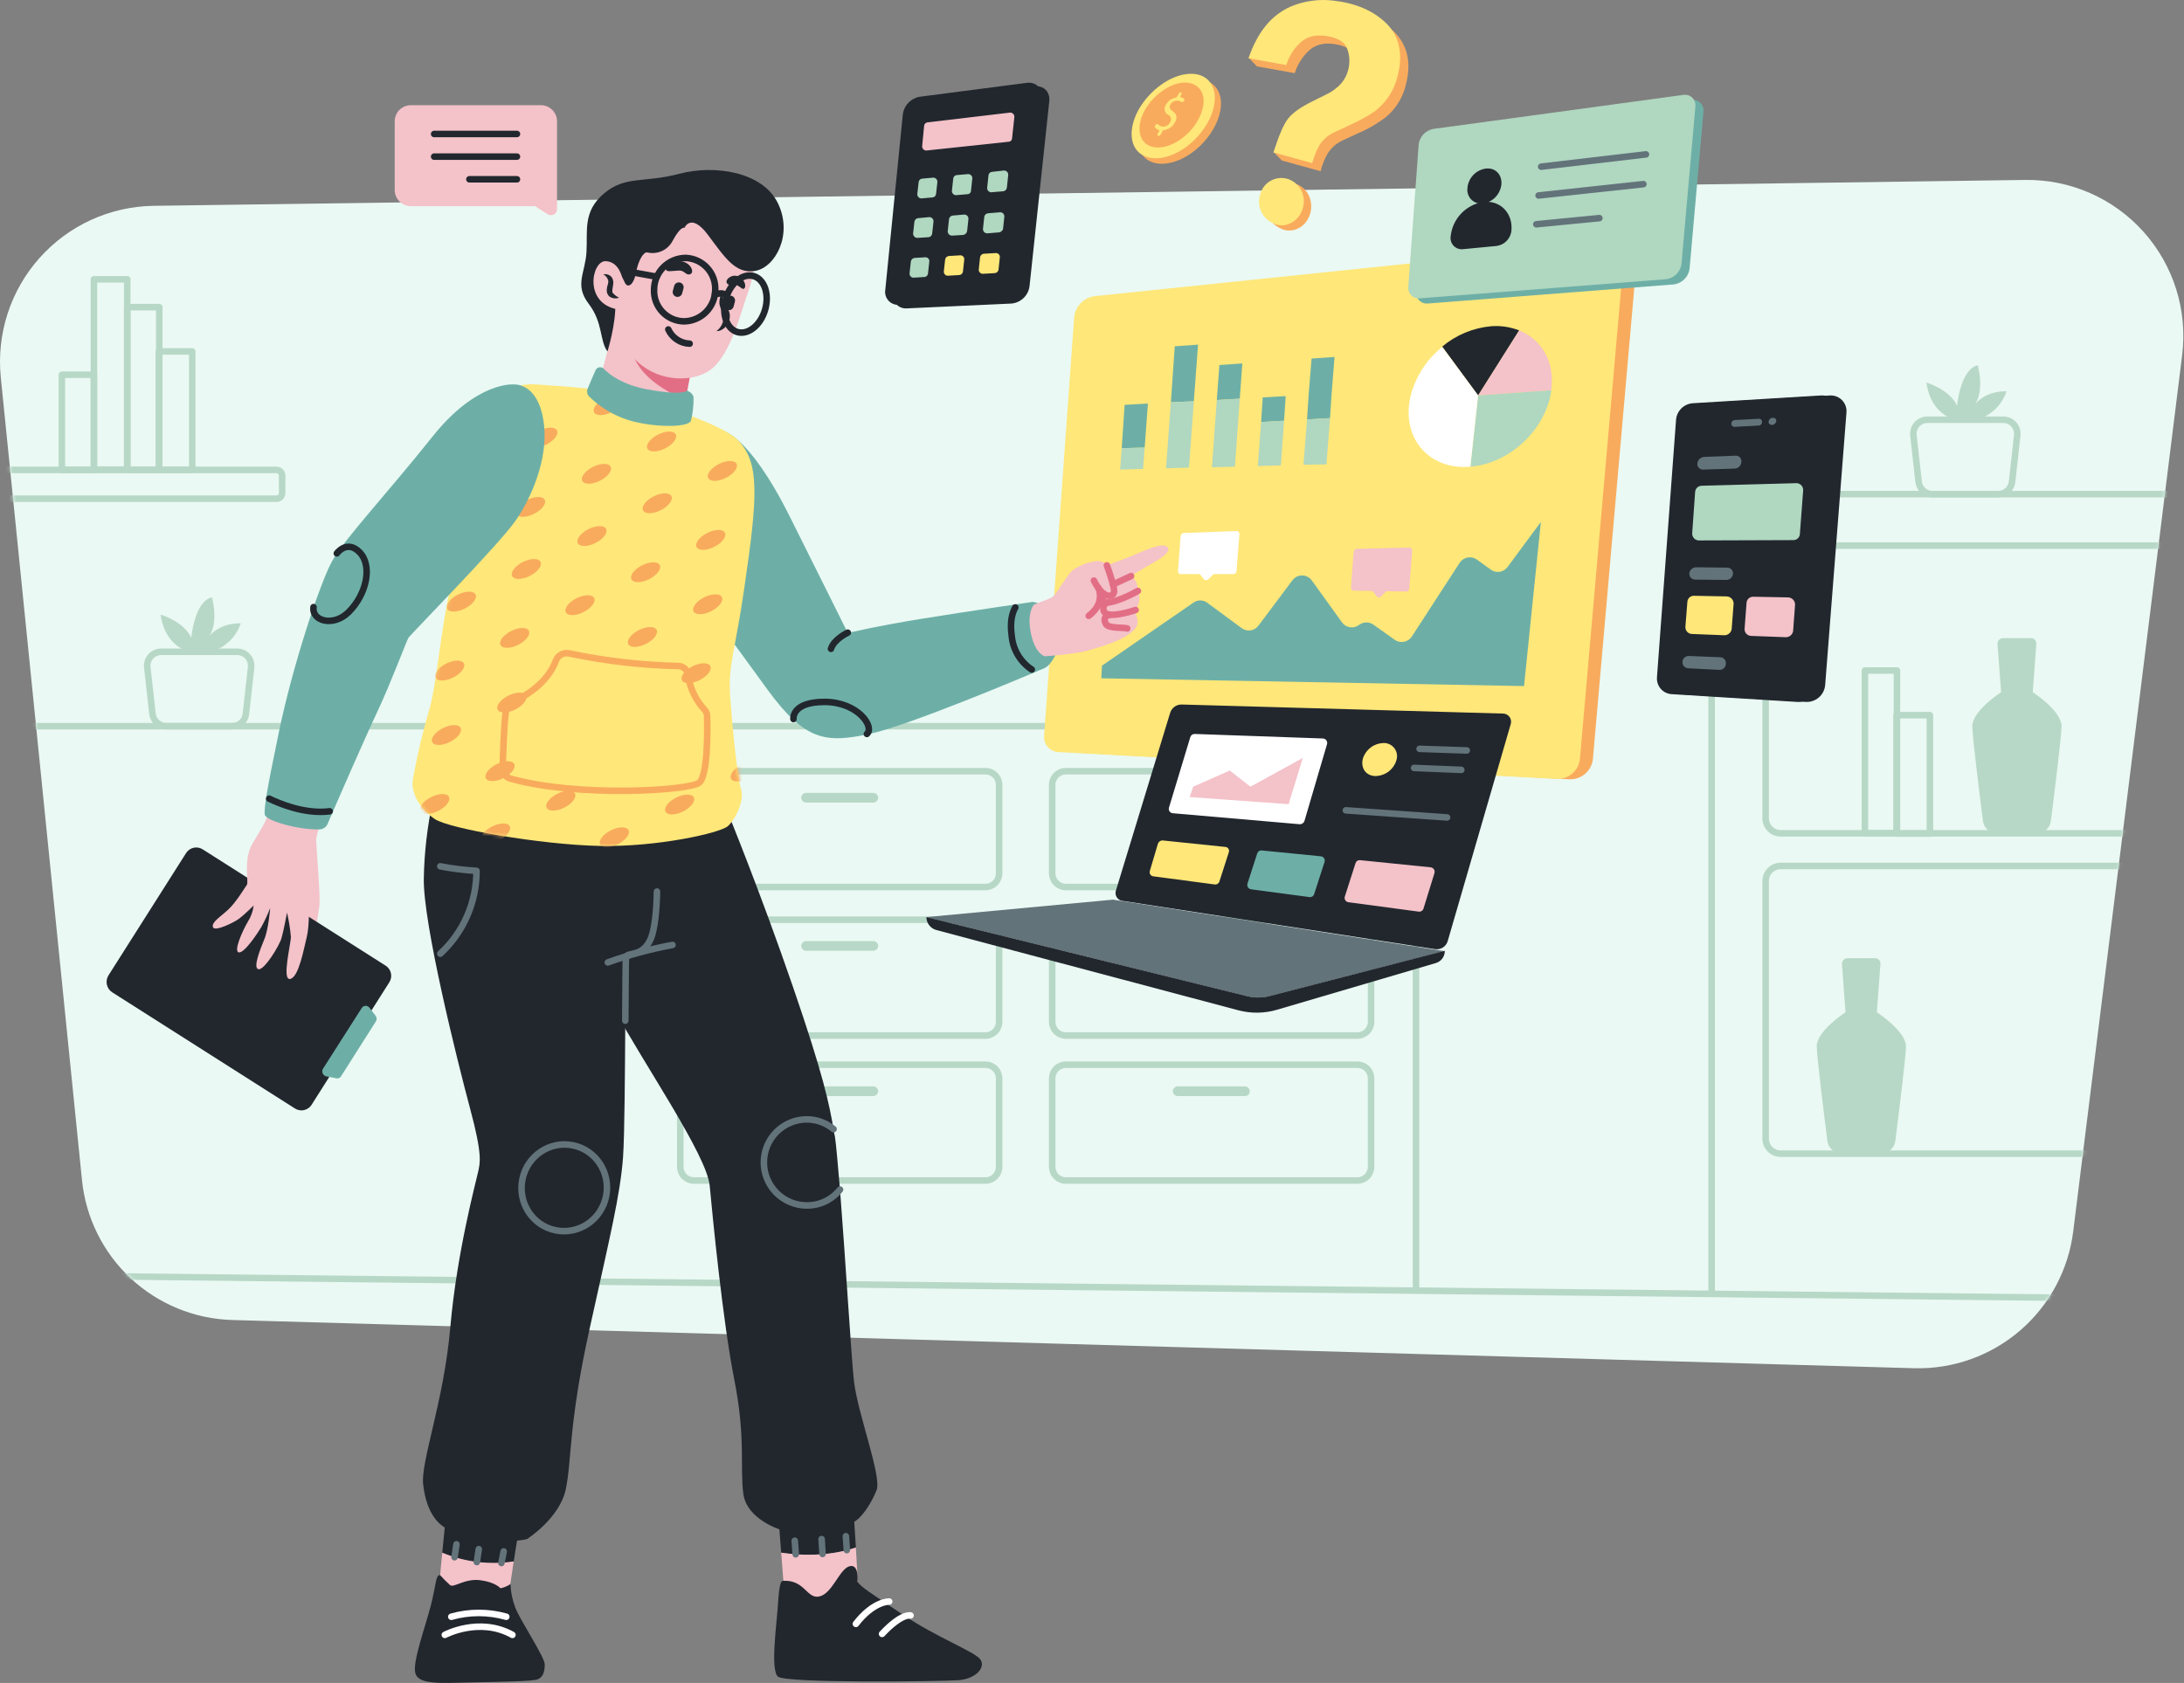 <svg width="602" height="464" viewBox="0 0 602 464" fill="none" xmlns="http://www.w3.org/2000/svg">
<rect x="0" y="0" width="602" height="464" fill="#808080" stroke="none"/>
<path d="M527.597 377.236L64.044 363.941C53.621 363.652 43.661 359.569 36.031 352.457C28.4 345.345 23.622 335.693 22.591 325.308L0.216 104.036C-0.38 98.113 0.26 92.131 2.095 86.469C3.93 80.806 6.92 75.587 10.876 71.141C14.831 66.696 19.666 63.121 25.074 60.644C30.482 58.166 36.345 56.84 42.292 56.748L558.263 49.611C564.399 49.528 570.481 50.761 576.101 53.227C581.721 55.693 586.748 59.335 590.844 63.908C594.94 68.481 598.01 73.879 599.848 79.739C601.686 85.599 602.249 91.784 601.498 97.88L571.456 339.584C570.117 350.188 564.886 359.915 556.78 366.874C548.674 373.833 538.273 377.526 527.597 377.236Z" fill="#EAF9F3"/>
<mask id="mask0_10_2159" style="mask-type:luminance" maskUnits="userSpaceOnUse" x="0" y="49" width="602" height="329">
<path d="M527.597 377.236L64.044 363.941C53.621 363.652 43.661 359.569 36.031 352.457C28.4 345.345 23.622 335.693 22.591 325.308L0.216 104.036C-0.38 98.113 0.26 92.131 2.095 86.469C3.93 80.806 6.92 75.587 10.876 71.141C14.831 66.696 19.666 63.121 25.074 60.644C30.482 58.166 36.345 56.84 42.292 56.748L558.263 49.611C564.399 49.528 570.481 50.761 576.101 53.227C581.721 55.693 586.748 59.335 590.844 63.908C594.94 68.481 598.01 73.879 599.848 79.739C601.686 85.599 602.249 91.784 601.498 97.88L571.456 339.584C570.117 350.188 564.886 359.915 556.78 366.874C548.674 373.833 538.273 377.526 527.597 377.236Z" fill="white"/>
</mask>
<g mask="url(#mask0_10_2159)">
<path d="M388.799 387.764L390.403 423.899C390.403 427.448 388.994 430.853 386.487 433.362C383.979 435.872 380.578 437.282 377.031 437.282H6.545C2.999 437.282 -0.402 435.872 -2.91 433.362C-5.418 430.853 -6.826 427.448 -6.826 423.899V213.602C-6.826 210.052 -5.418 206.648 -2.91 204.138C-0.402 201.628 2.999 200.218 6.545 200.218H376.942C380.489 200.218 383.89 201.628 386.398 204.138C388.905 206.648 390.314 210.052 390.314 213.602V355.822" stroke="#B8D8C7" stroke-width="1.8" stroke-linecap="round" stroke-linejoin="round"/>
<path d="M471.793 356.714V149.629C471.793 146.08 473.201 142.675 475.709 140.166C478.217 137.656 481.618 136.246 485.164 136.246H595.704C599.25 136.246 602.652 137.656 605.159 140.166C607.667 142.675 609.076 146.08 609.076 149.629V456.822C609.076 460.372 607.667 463.776 605.159 466.286C602.652 468.795 599.25 470.205 595.704 470.205H485.164C481.618 470.205 478.217 468.795 475.709 466.286C473.201 463.776 471.793 460.372 471.793 456.822V389.994" stroke="#B8D8C7" stroke-width="1.8" stroke-linecap="round" stroke-linejoin="round"/>
<path d="M76.167 137.495H-3.974V129.554H76.167C76.379 129.553 76.588 129.594 76.783 129.674C76.978 129.754 77.156 129.872 77.305 130.022C77.454 130.171 77.572 130.349 77.652 130.544C77.733 130.739 77.773 130.949 77.772 131.16V135.8C77.79 136.019 77.761 136.24 77.688 136.447C77.615 136.655 77.498 136.845 77.347 137.005C77.196 137.165 77.013 137.291 76.809 137.375C76.606 137.46 76.387 137.5 76.167 137.495Z" stroke="#B8D8C7" stroke-width="1.8" stroke-linecap="round" stroke-linejoin="round"/>
<path d="M63.955 200.218H45.858C44.915 200.221 44.004 199.877 43.298 199.252C42.591 198.627 42.139 197.765 42.025 196.828L40.599 183.98C40.54 183.441 40.595 182.895 40.761 182.379C40.927 181.862 41.199 181.387 41.561 180.983C41.922 180.579 42.365 180.255 42.86 180.034C43.354 179.812 43.89 179.698 44.432 179.697H65.381C65.922 179.699 66.457 179.815 66.951 180.037C67.445 180.259 67.888 180.582 68.249 180.986C68.61 181.389 68.883 181.864 69.049 182.38C69.215 182.896 69.272 183.441 69.214 183.98L67.788 196.828C67.688 197.77 67.239 198.641 66.529 199.268C65.82 199.896 64.901 200.235 63.955 200.218Z" stroke="#B8D8C7" stroke-width="1.8" stroke-linecap="round" stroke-linejoin="round"/>
<path d="M52.812 179.786C52.812 179.786 45.68 179.072 44.254 169.436C44.254 169.436 50.672 171.31 52.722 175.86C52.722 175.86 53.614 165.689 58.428 164.708C58.428 164.708 60.567 172.292 57.18 176.039C57.18 176.039 59.765 171.756 66.362 171.845C65.738 173.725 64.665 175.422 63.236 176.791C61.806 178.16 60.063 179.157 58.16 179.697" fill="#B8D8C7"/>
<path d="M550.775 136.246H532.678C531.736 136.248 530.825 135.904 530.118 135.279C529.412 134.655 528.959 133.792 528.845 132.855L527.419 120.007C527.36 119.468 527.415 118.922 527.581 118.406C527.747 117.89 528.019 117.414 528.381 117.01C528.743 116.606 529.185 116.283 529.68 116.061C530.175 115.84 530.71 115.725 531.252 115.724H552.201C552.743 115.726 553.278 115.842 553.772 116.064C554.266 116.286 554.708 116.609 555.069 117.013C555.43 117.417 555.703 117.892 555.869 118.408C556.036 118.923 556.092 119.468 556.034 120.007L554.608 132.855C554.495 133.792 554.042 134.655 553.335 135.279C552.629 135.904 551.718 136.248 550.775 136.246Z" stroke="#B8D8C7" stroke-width="1.8" stroke-linecap="round" stroke-linejoin="round"/>
<path d="M539.543 115.814C539.543 115.814 532.411 115.1 530.985 105.464C530.985 105.464 537.403 107.338 539.454 111.888C539.454 111.888 540.345 101.717 545.159 100.735C545.159 100.735 547.298 108.319 543.911 112.066C543.911 112.066 546.496 107.784 553.093 107.873C552.469 109.752 551.396 111.45 549.967 112.819C548.537 114.187 546.795 115.185 544.891 115.724" fill="#B8D8C7"/>
<path d="M374.179 244.562H293.77C292.779 244.555 291.831 244.158 291.13 243.456C290.43 242.755 290.033 241.806 290.026 240.814V216.367C290.033 215.376 290.43 214.427 291.13 213.725C291.831 213.024 292.779 212.627 293.77 212.62H374.179C375.17 212.627 376.118 213.024 376.819 213.725C377.519 214.427 377.916 215.376 377.923 216.367V240.814C377.916 241.806 377.519 242.755 376.819 243.456C376.118 244.158 375.17 244.555 374.179 244.562Z" stroke="#B8D8C7" stroke-width="1.8" stroke-linecap="round" stroke-linejoin="round"/>
<path d="M343.156 221.275H324.614C324.262 221.266 323.928 221.122 323.679 220.873C323.43 220.624 323.286 220.288 323.277 219.936C323.286 219.584 323.43 219.249 323.679 219C323.928 218.751 324.262 218.607 324.614 218.598H343.156C343.508 218.607 343.843 218.751 344.092 219C344.341 219.249 344.485 219.584 344.494 219.936C344.497 220.113 344.465 220.289 344.399 220.453C344.333 220.617 344.235 220.766 344.11 220.891C343.985 221.016 343.836 221.114 343.672 221.18C343.509 221.246 343.333 221.278 343.156 221.275Z" fill="#B8D8C7"/>
<path d="M374.179 285.515H293.77C292.779 285.508 291.831 285.111 291.13 284.41C290.43 283.708 290.033 282.759 290.026 281.768V257.321C290.033 256.329 290.43 255.38 291.13 254.679C291.831 253.977 292.779 253.58 293.77 253.573H374.179C375.17 253.58 376.118 253.977 376.819 254.679C377.519 255.38 377.916 256.329 377.923 257.321V281.768C377.916 282.759 377.519 283.708 376.819 284.41C376.118 285.111 375.17 285.508 374.179 285.515Z" stroke="#B8D8C7" stroke-width="1.8" stroke-linecap="round" stroke-linejoin="round"/>
<path d="M343.156 262.139H324.614C324.262 262.13 323.928 261.986 323.679 261.737C323.43 261.488 323.286 261.152 323.277 260.8C323.286 260.448 323.43 260.113 323.679 259.864C323.928 259.615 324.262 259.471 324.614 259.462H343.156C343.508 259.471 343.843 259.615 344.092 259.864C344.341 260.113 344.485 260.448 344.494 260.8C344.497 260.977 344.465 261.153 344.399 261.317C344.333 261.481 344.235 261.63 344.11 261.755C343.985 261.88 343.836 261.978 343.672 262.044C343.509 262.11 343.333 262.142 343.156 262.139Z" fill="#B8D8C7"/>
<path d="M271.662 244.562H191.253C190.263 244.555 189.314 244.158 188.614 243.456C187.913 242.755 187.516 241.806 187.509 240.814V216.367C187.516 215.376 187.913 214.427 188.614 213.725C189.314 213.024 190.263 212.627 191.253 212.62H271.662C272.653 212.627 273.601 213.024 274.302 213.725C275.003 214.427 275.399 215.376 275.406 216.367V240.814C275.399 241.806 275.003 242.755 274.302 243.456C273.601 244.158 272.653 244.555 271.662 244.562Z" stroke="#B8D8C7" stroke-width="1.8" stroke-linecap="round" stroke-linejoin="round"/>
<path d="M240.729 221.275H222.187C221.835 221.266 221.5 221.122 221.251 220.873C221.002 220.624 220.859 220.288 220.85 219.936C220.859 219.584 221.002 219.249 221.251 219C221.5 218.751 221.835 218.607 222.187 218.598H240.729C241.081 218.607 241.416 218.751 241.664 219C241.913 219.249 242.057 219.584 242.066 219.936C242.057 220.288 241.913 220.624 241.664 220.873C241.416 221.122 241.081 221.266 240.729 221.275Z" fill="#B8D8C7"/>
<path d="M271.662 285.515H191.253C190.263 285.508 189.314 285.111 188.614 284.41C187.913 283.708 187.516 282.759 187.509 281.768V257.321C187.516 256.329 187.913 255.38 188.614 254.679C189.314 253.977 190.263 253.58 191.253 253.573H271.662C272.653 253.58 273.601 253.977 274.302 254.679C275.003 255.38 275.399 256.329 275.406 257.321V281.768C275.399 282.759 275.003 283.708 274.302 284.41C273.601 285.111 272.653 285.508 271.662 285.515Z" stroke="#B8D8C7" stroke-width="1.8" stroke-linecap="round" stroke-linejoin="round"/>
<path d="M240.729 262.139H222.187C221.835 262.13 221.5 261.986 221.251 261.737C221.002 261.488 220.859 261.152 220.85 260.8C220.859 260.448 221.002 260.113 221.251 259.864C221.5 259.615 221.835 259.471 222.187 259.462H240.729C241.081 259.471 241.416 259.615 241.664 259.864C241.913 260.113 242.057 260.448 242.066 260.8C242.057 261.152 241.913 261.488 241.664 261.737C241.416 261.986 241.081 262.13 240.729 262.139Z" fill="#B8D8C7"/>
<path d="M374.179 325.487H293.77C292.779 325.48 291.831 325.082 291.13 324.381C290.43 323.68 290.033 322.731 290.026 321.739V297.292C290.033 296.301 290.43 295.351 291.13 294.65C291.831 293.949 292.779 293.552 293.77 293.545H374.179C375.17 293.552 376.118 293.949 376.819 294.65C377.519 295.351 377.916 296.301 377.923 297.292V321.739C377.916 322.731 377.519 323.68 376.819 324.381C376.118 325.082 375.17 325.48 374.179 325.487Z" stroke="#B8D8C7" stroke-width="1.8" stroke-linecap="round" stroke-linejoin="round"/>
<path d="M343.156 302.2H324.614C324.262 302.19 323.928 302.047 323.679 301.797C323.43 301.548 323.286 301.213 323.277 300.861C323.286 300.509 323.43 300.174 323.679 299.925C323.928 299.676 324.262 299.532 324.614 299.523H343.156C343.508 299.532 343.843 299.676 344.092 299.925C344.341 300.174 344.485 300.509 344.494 300.861C344.497 301.038 344.465 301.214 344.399 301.378C344.333 301.542 344.235 301.691 344.11 301.816C343.985 301.941 343.836 302.039 343.672 302.105C343.509 302.171 343.333 302.203 343.156 302.2Z" fill="#B8D8C7"/>
<path d="M271.662 325.487H191.253C190.263 325.48 189.314 325.082 188.614 324.381C187.913 323.68 187.516 322.731 187.509 321.739V297.292C187.516 296.301 187.913 295.351 188.614 294.65C189.314 293.949 190.263 293.552 191.253 293.545H271.662C272.653 293.552 273.601 293.949 274.302 294.65C275.003 295.351 275.399 296.301 275.406 297.292V321.739C275.399 322.731 275.003 323.68 274.302 324.381C273.601 325.082 272.653 325.48 271.662 325.487Z" stroke="#B8D8C7" stroke-width="1.8" stroke-linecap="round" stroke-linejoin="round"/>
<path d="M240.729 302.2H222.187C221.835 302.19 221.5 302.047 221.251 301.797C221.002 301.548 220.859 301.213 220.85 300.861C220.859 300.509 221.002 300.174 221.251 299.925C221.5 299.676 221.835 299.532 222.187 299.523H240.729C241.081 299.532 241.416 299.676 241.664 299.925C241.913 300.174 242.057 300.509 242.066 300.861C242.057 301.213 241.913 301.548 241.664 301.797C241.416 302.047 241.081 302.19 240.729 302.2Z" fill="#B8D8C7"/>
<path d="M633.323 229.751H490.78C489.696 229.739 488.66 229.303 487.894 228.536C487.127 227.769 486.691 226.732 486.68 225.647V154.536C486.691 153.451 487.127 152.414 487.894 151.647C488.66 150.88 489.696 150.444 490.78 150.432H633.323C634.407 150.444 635.443 150.88 636.21 151.647C636.976 152.414 637.412 153.451 637.424 154.536V225.647C637.432 226.188 637.332 226.725 637.129 227.227C636.926 227.729 636.624 228.185 636.241 228.568C635.859 228.95 635.403 229.252 634.902 229.456C634.401 229.659 633.864 229.759 633.323 229.751Z" stroke="#B8D8C7" stroke-width="1.8" stroke-linecap="round" stroke-linejoin="round"/>
<path d="M633.323 318.081H490.78C489.696 318.069 488.66 317.633 487.894 316.866C487.127 316.099 486.691 315.062 486.68 313.977V242.867C486.691 241.782 487.127 240.744 487.894 239.977C488.66 239.21 489.696 238.774 490.78 238.762H633.323C634.407 238.774 635.443 239.21 636.21 239.977C636.976 240.744 637.412 241.782 637.424 242.867V313.977C637.425 314.516 637.32 315.05 637.114 315.549C636.908 316.047 636.606 316.5 636.225 316.882C635.844 317.263 635.392 317.565 634.894 317.771C634.396 317.977 633.862 318.082 633.323 318.081Z" stroke="#B8D8C7" stroke-width="1.8" stroke-linecap="round" stroke-linejoin="round"/>
<path d="M522.873 184.872H514.047V229.751H522.873V184.872Z" stroke="#B8D8C7" stroke-width="1.8" stroke-linecap="round" stroke-linejoin="round"/>
<path d="M531.965 197.185H522.783V229.84H531.965V197.185Z" stroke="#B8D8C7" stroke-width="1.8" stroke-linecap="round" stroke-linejoin="round"/>
<path d="M43.897 84.675H35.072V129.554H43.897V84.675Z" stroke="#B8D8C7" stroke-width="1.8" stroke-linecap="round" stroke-linejoin="round"/>
<path d="M52.99 96.899H43.808V129.554H52.99V96.899Z" stroke="#B8D8C7" stroke-width="1.8" stroke-linecap="round" stroke-linejoin="round"/>
<path d="M25.89 103.323H17.064V129.554H25.89V103.323Z" stroke="#B8D8C7" stroke-width="1.8" stroke-linecap="round" stroke-linejoin="round"/>
<path d="M35.072 77.002H25.89V129.465H35.072V77.002Z" stroke="#B8D8C7" stroke-width="1.8" stroke-linecap="round" stroke-linejoin="round"/>
<path d="M517.345 279.091L518.326 265.797C518.345 265.589 518.32 265.379 518.252 265.181C518.183 264.984 518.074 264.803 517.931 264.651C517.787 264.499 517.613 264.38 517.42 264.3C517.227 264.221 517.019 264.183 516.811 264.191H509.233C509.027 264.192 508.823 264.234 508.634 264.317C508.444 264.399 508.274 264.519 508.132 264.669C507.99 264.819 507.88 264.996 507.809 265.19C507.738 265.384 507.707 265.59 507.718 265.797L508.698 279.091C508.698 279.091 500.675 284.266 500.765 288.548C500.854 291.85 502.815 307.642 503.706 314.601C503.82 315.538 504.273 316.401 504.979 317.026C505.686 317.651 506.597 317.994 507.54 317.992H518.594C519.536 317.994 520.447 317.651 521.154 317.026C521.86 316.401 522.313 315.538 522.427 314.601C523.318 307.642 525.279 291.85 525.369 288.548C525.369 284.266 517.345 279.091 517.345 279.091Z" fill="#B8D8C7"/>
<path d="M560.313 190.85L561.294 177.556C561.313 177.348 561.288 177.138 561.219 176.94C561.151 176.743 561.042 176.562 560.899 176.41C560.755 176.258 560.581 176.139 560.388 176.059C560.195 175.98 559.987 175.943 559.778 175.95H552.112C551.906 175.951 551.702 175.993 551.512 176.076C551.323 176.158 551.152 176.278 551.011 176.428C550.869 176.578 550.759 176.755 550.688 176.949C550.617 177.143 550.586 177.349 550.596 177.556L551.577 190.85C551.577 190.85 543.554 196.025 543.643 200.307C543.732 203.609 545.694 219.401 546.585 226.36C546.698 227.297 547.151 228.16 547.858 228.785C548.564 229.41 549.475 229.753 550.418 229.751H561.472C562.415 229.753 563.326 229.41 564.033 228.785C564.739 228.16 565.192 227.297 565.305 226.36C566.197 219.401 568.158 203.609 568.247 200.307C568.336 196.025 560.313 190.85 560.313 190.85Z" fill="#B8D8C7"/>
<path d="M5.297 351.629L631.986 358.499" stroke="#B8D8C7" stroke-width="1.8" stroke-linecap="round" stroke-linejoin="round"/>
</g>
<path d="M335.222 34.086C331.746 41.491 323.723 46.399 318.107 44.882C313.204 43.544 312.312 37.744 315.432 31.945C318.463 26.413 324.525 21.952 329.785 21.862C335.579 21.684 338.432 27.037 335.222 34.086Z" fill="#F8AB5D"/>
<path d="M333.529 32.569C330.052 39.975 322.029 44.882 316.413 43.365C311.51 42.027 310.619 36.227 313.739 30.428C316.77 24.896 322.831 20.435 328.091 20.346C333.885 20.167 336.738 25.52 333.529 32.569Z" fill="#FFE779"/>
<path d="M330.676 32.212C328.091 37.744 322.029 41.491 317.75 40.51C313.917 39.618 313.025 35.157 315.432 30.606C317.75 26.234 322.653 22.755 326.665 22.755C331.211 22.844 333.172 26.948 330.676 32.212Z" fill="#F8AB5D"/>
<path d="M319.087 36.941L319.444 36.316C319.533 36.049 319.533 35.87 319.355 35.781C318.96 35.705 318.61 35.482 318.374 35.157C318.285 35.067 318.285 34.8 318.463 34.532L318.552 34.443C318.731 34.175 319.087 34.086 319.176 34.264C319.485 34.593 319.892 34.812 320.335 34.889C320.792 34.954 321.258 34.867 321.661 34.642C322.063 34.416 322.381 34.064 322.564 33.64C322.665 33.478 322.732 33.297 322.76 33.107C322.788 32.918 322.777 32.725 322.726 32.541C322.676 32.356 322.588 32.184 322.468 32.036C322.348 31.887 322.199 31.765 322.029 31.677C321.793 31.562 321.584 31.398 321.416 31.195C321.249 30.992 321.128 30.756 321.06 30.502C320.992 30.248 320.98 29.982 321.024 29.723C321.068 29.464 321.168 29.217 321.316 29C321.566 28.47 321.939 28.007 322.405 27.65C322.87 27.293 323.413 27.052 323.99 26.948C324.168 26.948 324.347 26.77 324.525 26.502L324.882 25.877C324.927 25.748 325.012 25.636 325.123 25.556C325.235 25.476 325.368 25.433 325.506 25.431C325.684 25.431 325.773 25.61 325.684 25.877L325.417 26.413C325.327 26.68 325.327 26.859 325.595 26.859C325.889 26.904 326.166 27.028 326.397 27.216C326.575 27.305 326.486 27.573 326.308 27.84L326.219 27.93C326.041 28.197 325.684 28.287 325.595 28.108C325.289 27.87 324.912 27.744 324.525 27.751C324.12 27.725 323.716 27.822 323.366 28.029C323.016 28.235 322.737 28.543 322.564 28.911C322.207 29.625 322.475 30.071 323.277 30.695C323.524 30.837 323.738 31.028 323.905 31.258C324.072 31.487 324.189 31.75 324.248 32.028C324.307 32.306 324.307 32.593 324.247 32.871C324.187 33.149 324.069 33.411 323.901 33.64C323.62 34.234 323.196 34.748 322.667 35.138C322.138 35.527 321.52 35.779 320.87 35.87C320.748 35.887 320.634 35.938 320.539 36.017C320.445 36.096 320.374 36.2 320.335 36.316L319.979 37.03C319.922 37.152 319.835 37.258 319.726 37.336C319.616 37.414 319.488 37.462 319.355 37.476C318.998 37.476 318.909 37.209 319.087 36.941Z" fill="#FFE779"/>
<path d="M497.734 193.527L463.145 191.385C462.576 191.348 462.02 191.198 461.51 190.944C460.999 190.69 460.544 190.337 460.17 189.905C459.797 189.473 459.513 188.972 459.336 188.429C459.158 187.887 459.089 187.315 459.134 186.746L464.394 115.725C464.494 114.536 465.016 113.423 465.867 112.588C466.718 111.753 467.84 111.251 469.029 111.174L504.42 109.033C505.033 109.001 505.646 109.1 506.218 109.323C506.79 109.546 507.308 109.888 507.738 110.327C508.168 110.766 508.499 111.291 508.711 111.868C508.923 112.444 509.01 113.059 508.966 113.672L503.082 188.976C502.945 190.277 502.313 191.475 501.317 192.322C500.321 193.169 499.038 193.6 497.734 193.527Z" fill="#22272E"/>
<path d="M495.327 193.527L460.739 191.385C460.169 191.348 459.613 191.198 459.103 190.944C458.592 190.69 458.137 190.337 457.764 189.905C457.39 189.473 457.107 188.972 456.929 188.429C456.751 187.887 456.682 187.315 456.727 186.746L461.987 115.725C462.087 114.536 462.61 113.423 463.46 112.588C464.311 111.753 465.433 111.251 466.622 111.174L502.013 109.033C502.626 109.001 503.239 109.1 503.811 109.323C504.383 109.546 504.901 109.888 505.331 110.327C505.761 110.766 506.092 111.291 506.304 111.868C506.516 112.444 506.603 113.059 506.559 113.672L500.675 188.976C500.538 190.277 499.906 191.475 498.91 192.322C497.915 193.169 496.631 193.6 495.327 193.527Z" fill="#22272E"/>
<path d="M484.718 117.331L478.122 117.687C478.003 117.695 477.883 117.678 477.771 117.636C477.66 117.594 477.558 117.528 477.474 117.444C477.389 117.359 477.324 117.258 477.282 117.146C477.24 117.034 477.222 116.914 477.23 116.795C477.233 116.536 477.337 116.287 477.52 116.104C477.703 115.92 477.952 115.816 478.211 115.814L484.808 115.457C484.927 115.449 485.046 115.467 485.158 115.509C485.27 115.551 485.371 115.616 485.455 115.701C485.54 115.785 485.605 115.887 485.647 115.999C485.689 116.11 485.707 116.23 485.699 116.349C485.697 116.609 485.593 116.857 485.409 117.04C485.226 117.224 484.978 117.328 484.718 117.331Z" fill="#63737A"/>
<path d="M488.552 117.152H488.373C488.254 117.16 488.135 117.142 488.023 117.1C487.911 117.058 487.81 116.993 487.726 116.908C487.641 116.824 487.576 116.722 487.534 116.61C487.492 116.499 487.474 116.379 487.482 116.26C487.516 115.988 487.639 115.734 487.833 115.54C488.027 115.346 488.28 115.223 488.552 115.189H488.73C488.849 115.181 488.968 115.199 489.08 115.241C489.192 115.283 489.293 115.348 489.378 115.433C489.462 115.517 489.528 115.619 489.57 115.731C489.612 115.843 489.629 115.962 489.621 116.081C489.588 116.354 489.464 116.607 489.27 116.801C489.077 116.995 488.824 117.118 488.552 117.152Z" fill="#63737A"/>
<path d="M478.211 129.197L469.386 129.465C469.17 129.468 468.957 129.424 468.759 129.338C468.562 129.251 468.386 129.123 468.242 128.962C468.099 128.802 467.991 128.612 467.927 128.406C467.863 128.201 467.843 127.983 467.87 127.77C467.917 127.312 468.12 126.885 468.445 126.56C468.769 126.235 469.196 126.032 469.653 125.985L478.478 125.628C478.694 125.625 478.907 125.669 479.104 125.755C479.302 125.842 479.478 125.97 479.622 126.13C479.765 126.291 479.873 126.481 479.937 126.687C480.001 126.892 480.021 127.11 479.994 127.323C479.982 127.801 479.793 128.258 479.463 128.604C479.134 128.951 478.687 129.162 478.211 129.197Z" fill="#63737A"/>
<path d="M475.893 159.89L467.157 159.8C466.946 159.789 466.74 159.736 466.549 159.645C466.359 159.553 466.188 159.425 466.048 159.268C465.907 159.11 465.799 158.926 465.729 158.727C465.659 158.527 465.629 158.316 465.641 158.105C465.691 157.658 465.897 157.242 466.224 156.932C466.55 156.621 466.975 156.437 467.424 156.41L476.161 156.499C476.374 156.503 476.584 156.551 476.778 156.64C476.972 156.729 477.145 156.857 477.287 157.016C477.43 157.175 477.538 157.362 477.604 157.565C477.671 157.768 477.696 157.982 477.676 158.194C477.643 158.648 477.442 159.074 477.112 159.387C476.782 159.701 476.348 159.88 475.893 159.89Z" fill="#63737A"/>
<path d="M474.021 184.693L465.285 184.247C465.067 184.233 464.855 184.175 464.66 184.077C464.465 183.978 464.292 183.842 464.15 183.676C464.009 183.509 463.903 183.316 463.837 183.108C463.772 182.9 463.749 182.68 463.769 182.463C463.788 182.027 463.975 181.616 464.291 181.316C464.607 181.017 465.028 180.852 465.463 180.857L474.199 181.214C474.42 181.221 474.636 181.274 474.835 181.369C475.034 181.465 475.21 181.601 475.353 181.769C475.496 181.938 475.602 182.134 475.664 182.345C475.726 182.557 475.744 182.779 475.715 182.998C475.715 183.448 475.536 183.879 475.219 184.197C474.901 184.515 474.47 184.693 474.021 184.693Z" fill="#63737A"/>
<path d="M494.346 148.915L468.316 149.004C468.054 149.006 467.795 148.952 467.556 148.847C467.316 148.742 467.101 148.587 466.925 148.394C466.749 148.201 466.615 147.973 466.532 147.724C466.449 147.476 466.419 147.213 466.444 146.952L467.246 135.621C467.279 135.167 467.48 134.742 467.81 134.428C468.14 134.115 468.574 133.936 469.029 133.926L495.149 133.212C495.41 133.211 495.669 133.265 495.909 133.37C496.148 133.475 496.363 133.629 496.54 133.822C496.716 134.016 496.85 134.244 496.933 134.492C497.016 134.741 497.045 135.004 497.021 135.264L496.129 147.131C496.129 147.604 495.941 148.058 495.607 148.393C495.273 148.727 494.819 148.915 494.346 148.915Z" fill="#B0D7C0"/>
<path d="M475.269 175.147L466.355 174.79C466.1 174.781 465.849 174.721 465.619 174.611C465.389 174.501 465.184 174.345 465.016 174.153C464.849 173.96 464.723 173.735 464.647 173.492C464.57 173.248 464.545 172.992 464.572 172.738L465.107 165.957C465.118 165.722 465.175 165.493 465.276 165.28C465.376 165.068 465.517 164.878 465.691 164.72C465.865 164.563 466.068 164.441 466.289 164.363C466.51 164.284 466.744 164.25 466.979 164.262L475.982 164.44C476.501 164.468 476.988 164.699 477.338 165.082C477.688 165.466 477.874 165.973 477.854 166.492L477.319 173.452C477.238 173.933 476.986 174.37 476.61 174.681C476.233 174.993 475.757 175.158 475.269 175.147Z" fill="#FFE779"/>
<path d="M492.207 175.682L482.668 175.325C482.413 175.317 482.163 175.256 481.933 175.146C481.702 175.037 481.497 174.881 481.33 174.688C481.162 174.495 481.037 174.27 480.96 174.027C480.884 173.783 480.858 173.527 480.885 173.273L481.42 166.224C481.432 165.99 481.489 165.76 481.589 165.548C481.69 165.336 481.831 165.146 482.005 164.988C482.179 164.831 482.382 164.709 482.603 164.63C482.824 164.552 483.058 164.517 483.292 164.529L492.92 164.708C493.439 164.735 493.925 164.966 494.276 165.35C494.626 165.734 494.811 166.24 494.792 166.76L494.257 173.987C494.179 174.47 493.928 174.909 493.551 175.221C493.174 175.533 492.696 175.697 492.207 175.682Z" fill="#F4C2C9"/>
<path d="M278.794 83.694L249.822 85.032C249.289 85.054 248.757 84.955 248.267 84.744C247.777 84.533 247.341 84.215 246.99 83.812C246.639 83.41 246.383 82.934 246.241 82.419C246.098 81.904 246.073 81.364 246.167 80.838L250.981 32.658C251.111 31.436 251.633 30.289 252.468 29.389C253.304 28.488 254.408 27.882 255.616 27.662L285.123 23.825C287.708 23.468 289.491 25.342 289.224 27.93L283.786 78.876C283.631 80.13 283.051 81.292 282.142 82.169C281.234 83.046 280.051 83.585 278.794 83.694Z" fill="#22272E"/>
<path d="M276.654 82.712L247.682 84.05C247.149 84.072 246.618 83.974 246.128 83.763C245.638 83.552 245.201 83.233 244.85 82.831C244.5 82.428 244.244 81.952 244.101 81.438C243.959 80.923 243.933 80.383 244.027 79.857L248.841 31.677C248.971 30.455 249.493 29.308 250.329 28.407C251.164 27.507 252.269 26.901 253.477 26.68L282.984 22.844C285.569 22.487 287.352 24.361 287.084 26.948L281.646 77.894C281.508 79.155 280.933 80.327 280.021 81.207C279.109 82.087 277.918 82.62 276.654 82.712Z" fill="#22272E"/>
<path d="M277.991 39.082L255.438 41.491C255.269 41.51 255.099 41.49 254.939 41.434C254.78 41.377 254.634 41.286 254.515 41.166C254.395 41.046 254.304 40.901 254.247 40.741C254.191 40.581 254.171 40.411 254.19 40.242L254.725 34.711C254.741 34.456 254.85 34.216 255.03 34.035C255.211 33.855 255.451 33.746 255.705 33.729L278.348 31.052C278.516 31.034 278.687 31.054 278.846 31.11C279.006 31.166 279.151 31.258 279.271 31.378C279.391 31.497 279.482 31.643 279.538 31.803C279.595 31.962 279.614 32.133 279.596 32.301L278.972 38.101C278.97 38.361 278.866 38.609 278.682 38.792C278.499 38.976 278.251 39.08 277.991 39.082Z" fill="#F4C2C9"/>
<path d="M257.042 54.429L254.101 54.696C253.932 54.715 253.762 54.695 253.602 54.639C253.442 54.582 253.297 54.491 253.178 54.371C253.058 54.251 252.966 54.106 252.91 53.946C252.854 53.786 252.834 53.616 252.853 53.447L253.209 50.235C253.226 49.98 253.335 49.74 253.515 49.56C253.695 49.379 253.935 49.27 254.19 49.254L257.132 48.986C257.3 48.968 257.47 48.987 257.63 49.044C257.79 49.1 257.935 49.191 258.055 49.311C258.174 49.431 258.266 49.576 258.322 49.736C258.378 49.896 258.398 50.067 258.38 50.235L258.023 53.447C258.006 53.702 257.898 53.942 257.717 54.123C257.537 54.303 257.297 54.412 257.042 54.429Z" fill="#B0D7C0"/>
<path d="M276.565 52.733L273.356 53.001C273.188 53.019 273.017 53 272.858 52.944C272.698 52.887 272.553 52.796 272.433 52.676C272.313 52.556 272.222 52.411 272.166 52.251C272.109 52.091 272.09 51.92 272.108 51.752L272.465 48.361C272.481 48.107 272.59 47.867 272.77 47.686C272.951 47.506 273.191 47.397 273.445 47.38L276.654 47.023C276.823 47.005 276.993 47.025 277.153 47.081C277.313 47.137 277.458 47.229 277.577 47.348C277.697 47.468 277.789 47.614 277.845 47.773C277.901 47.933 277.921 48.104 277.902 48.272L277.546 51.663C277.532 51.927 277.426 52.179 277.247 52.374C277.069 52.569 276.827 52.697 276.565 52.733Z" fill="#B0D7C0"/>
<path d="M266.67 53.536L263.639 53.804C263.471 53.822 263.301 53.803 263.141 53.746C262.981 53.69 262.836 53.599 262.716 53.479C262.596 53.359 262.505 53.214 262.449 53.054C262.393 52.894 262.373 52.724 262.391 52.555L262.748 49.254C262.765 48.999 262.873 48.759 263.054 48.578C263.234 48.398 263.474 48.289 263.728 48.272L266.759 48.005C266.928 47.986 267.098 48.006 267.258 48.062C267.417 48.119 267.563 48.21 267.682 48.33C267.802 48.45 267.893 48.595 267.95 48.755C268.006 48.915 268.026 49.085 268.007 49.254L267.651 52.555C267.648 52.815 267.544 53.063 267.361 53.246C267.178 53.43 266.929 53.534 266.67 53.536Z" fill="#B0D7C0"/>
<path d="M255.884 65.403L252.942 65.582C252.775 65.593 252.607 65.569 252.45 65.511C252.294 65.452 252.151 65.361 252.033 65.242C251.914 65.124 251.823 64.981 251.764 64.824C251.706 64.667 251.682 64.499 251.694 64.332L252.05 61.12C252.087 60.858 252.214 60.617 252.409 60.438C252.604 60.258 252.856 60.153 253.12 60.139L256.062 59.871C256.23 59.853 256.401 59.873 256.56 59.929C256.72 59.985 256.865 60.077 256.985 60.196C257.105 60.316 257.196 60.462 257.252 60.621C257.308 60.781 257.328 60.952 257.31 61.12L256.953 64.332C256.934 64.61 256.816 64.872 256.619 65.069C256.422 65.265 256.161 65.384 255.884 65.403Z" fill="#B0D7C0"/>
<path d="M275.406 64.065L272.197 64.332C272.03 64.344 271.863 64.32 271.706 64.262C271.549 64.203 271.407 64.111 271.288 63.993C271.17 63.874 271.078 63.732 271.02 63.575C270.961 63.418 270.937 63.25 270.949 63.083L271.306 59.782C271.343 59.52 271.469 59.278 271.665 59.099C271.86 58.92 272.111 58.815 272.375 58.801L275.585 58.533C275.753 58.515 275.923 58.534 276.083 58.59C276.243 58.647 276.388 58.738 276.508 58.858C276.627 58.978 276.719 59.123 276.775 59.283C276.831 59.443 276.851 59.614 276.833 59.782L276.476 63.172C276.391 63.402 276.248 63.605 276.06 63.761C275.872 63.918 275.647 64.022 275.406 64.065Z" fill="#B0D7C0"/>
<path d="M265.511 64.778L262.48 64.957C262.313 64.969 262.146 64.945 261.989 64.886C261.832 64.828 261.69 64.736 261.571 64.618C261.453 64.499 261.361 64.356 261.303 64.2C261.244 64.043 261.22 63.875 261.232 63.708L261.589 60.407C261.626 60.144 261.753 59.903 261.948 59.724C262.143 59.545 262.394 59.439 262.659 59.425L265.689 59.157C265.858 59.139 266.028 59.159 266.188 59.215C266.348 59.271 266.493 59.363 266.613 59.483C266.732 59.602 266.824 59.748 266.88 59.908C266.936 60.068 266.956 60.238 266.937 60.407L266.581 63.708C266.533 63.974 266.404 64.219 266.213 64.41C266.022 64.602 265.777 64.73 265.511 64.778Z" fill="#B0D7C0"/>
<path d="M254.725 76.377L251.872 76.556C251.71 76.565 251.547 76.538 251.396 76.478C251.245 76.417 251.11 76.323 250.999 76.204C250.888 76.085 250.805 75.942 250.756 75.787C250.706 75.632 250.692 75.468 250.713 75.307L251.07 72.095C251.107 71.832 251.233 71.591 251.429 71.412C251.624 71.233 251.875 71.127 252.139 71.113L254.992 70.935C255.157 70.917 255.323 70.937 255.478 70.995C255.633 71.053 255.773 71.146 255.885 71.268C255.998 71.389 256.081 71.535 256.127 71.694C256.173 71.853 256.181 72.021 256.151 72.184L255.794 75.396C255.772 75.664 255.649 75.914 255.451 76.096C255.253 76.278 254.994 76.378 254.725 76.377Z" fill="#B0D7C0"/>
<path d="M274.158 75.307L270.949 75.485C270.787 75.494 270.624 75.468 270.473 75.407C270.322 75.346 270.187 75.253 270.076 75.133C269.965 75.014 269.882 74.872 269.833 74.717C269.784 74.562 269.769 74.397 269.79 74.236L270.147 70.935C270.184 70.672 270.311 70.431 270.506 70.252C270.701 70.073 270.952 69.967 271.217 69.953L274.426 69.775C274.59 69.757 274.757 69.778 274.912 69.835C275.067 69.893 275.206 69.987 275.319 70.108C275.432 70.229 275.514 70.375 275.56 70.534C275.607 70.694 275.615 70.861 275.585 71.024L275.228 74.415C275.172 74.66 275.037 74.88 274.843 75.041C274.65 75.202 274.41 75.296 274.158 75.307Z" fill="#FFE779"/>
<path d="M264.352 75.842L261.321 76.02C261.159 76.03 260.996 76.003 260.846 75.942C260.695 75.881 260.559 75.788 260.448 75.669C260.338 75.549 260.255 75.407 260.205 75.252C260.156 75.097 260.141 74.933 260.162 74.771L260.519 71.559C260.556 71.297 260.683 71.055 260.878 70.876C261.073 70.697 261.324 70.592 261.589 70.578L264.62 70.399C264.784 70.381 264.951 70.402 265.106 70.46C265.261 70.518 265.4 70.611 265.513 70.732C265.626 70.854 265.708 71 265.754 71.159C265.8 71.318 265.809 71.486 265.779 71.648L265.422 74.95C265.366 75.195 265.231 75.415 265.037 75.576C264.844 75.737 264.604 75.831 264.352 75.842Z" fill="#FFE779"/>
<path d="M306.875 83.158L446.475 68.704C447.08 68.644 447.69 68.716 448.263 68.918C448.836 69.119 449.358 69.444 449.792 69.87C450.226 70.295 450.561 70.811 450.773 71.381C450.986 71.95 451.071 72.559 451.022 73.165L439.076 209.14C438.94 210.75 438.186 212.243 436.972 213.308C435.759 214.373 434.181 214.926 432.569 214.851L296.979 207.534C295.882 207.47 294.854 206.975 294.12 206.156C293.385 205.337 293.004 204.262 293.057 203.163L301.258 89.047C301.363 87.564 301.981 86.165 303.006 85.09C304.031 84.014 305.4 83.331 306.875 83.158Z" fill="#F8AB5D"/>
<path d="M301.793 81.642L442.999 67.009C443.612 66.943 444.232 67.015 444.814 67.22C445.396 67.425 445.924 67.759 446.36 68.195C446.796 68.632 447.129 69.16 447.334 69.743C447.539 70.325 447.611 70.946 447.545 71.559L435.511 209.051C435.39 210.683 434.627 212.2 433.391 213.27C432.154 214.341 430.544 214.877 428.914 214.762L291.72 207.356C291.167 207.329 290.625 207.191 290.126 206.951C289.627 206.71 289.181 206.372 288.816 205.956C288.45 205.54 288.171 205.055 287.996 204.529C287.821 204.003 287.754 203.447 287.797 202.895L296.088 87.441C296.244 85.971 296.893 84.598 297.929 83.545C298.965 82.492 300.327 81.821 301.793 81.642Z" fill="#FFE779"/>
<path d="M316.413 111.263L309.994 111.62L309.192 123.576L315.521 123.398L316.413 111.263Z" fill="#6DAFA7"/>
<path d="M309.192 123.576L308.746 129.465L315.076 129.286L315.522 123.398L309.192 123.576Z" fill="#B0D7C0"/>
<path d="M330.23 95.025L323.812 95.471L322.742 110.907L329.071 110.639L330.23 95.025Z" fill="#6DAFA7"/>
<path d="M322.742 110.906L321.405 129.108L327.734 128.929L329.072 110.639L322.742 110.906Z" fill="#B0D7C0"/>
<path d="M336.114 100.646L335.401 110.282L341.73 109.925L342.443 100.2L336.114 100.646Z" fill="#6DAFA7"/>
<path d="M335.401 110.282L334.064 128.84L340.393 128.662L341.73 109.925L335.401 110.282Z" fill="#B0D7C0"/>
<path d="M354.389 109.211L348.059 109.568L347.614 116.349L353.943 115.992L354.389 109.211Z" fill="#6DAFA7"/>
<path d="M347.614 116.349L346.722 128.483L353.051 128.305L353.943 115.992L347.614 116.349Z" fill="#B0D7C0"/>
<path d="M367.85 98.415L367.047 108.587L366.602 115.278L360.272 115.635L360.718 108.854L361.52 98.862L367.85 98.415Z" fill="#6DAFA7"/>
<path d="M360.272 115.635L359.292 128.126L365.621 128.037L366.602 115.278L360.272 115.635Z" fill="#B0D7C0"/>
<path d="M418.751 91.099L407.43 109.033L397.535 95.56C401.368 92.339 406.099 90.376 411.085 89.939C413.695 89.751 416.314 90.147 418.751 91.099Z" fill="#22272E"/>
<path d="M427.577 107.605L407.43 109.033L418.751 91.099C424.991 93.597 428.646 99.843 427.577 107.605Z" fill="#F4C2C9"/>
<path d="M427.577 107.605C427.577 107.873 427.488 108.141 427.488 108.408C425.615 119.026 415.72 127.859 405.29 128.662L407.43 109.033L427.577 107.605Z" fill="#B0D7C0"/>
<path d="M407.43 109.033L405.29 128.662C404.729 128.736 404.163 128.766 403.597 128.751C392.988 128.751 386.481 120.096 388.709 109.657C389.998 104.129 393.106 99.195 397.535 95.649L407.43 109.033Z" fill="white"/>
<path d="M424.724 143.919L420.088 189.155L303.576 187.013L303.754 183.534L328.982 166.135C329.546 165.735 330.223 165.528 330.914 165.544C331.604 165.56 332.271 165.799 332.816 166.224L342.265 173.184C342.615 173.444 343.014 173.632 343.437 173.737C343.86 173.842 344.3 173.862 344.732 173.795C345.163 173.729 345.576 173.578 345.949 173.35C346.321 173.123 346.644 172.823 346.9 172.47L356.261 159.979C356.573 159.56 356.981 159.222 357.45 158.991C357.919 158.761 358.436 158.645 358.958 158.654C359.48 158.663 359.993 158.796 360.454 159.041C360.915 159.287 361.311 159.639 361.609 160.068L369.9 171.578C370.158 171.942 370.487 172.251 370.866 172.485C371.246 172.719 371.669 172.874 372.11 172.941C372.552 173.007 373.002 172.984 373.434 172.873C373.866 172.761 374.271 172.563 374.625 172.292C375.186 171.866 375.867 171.629 376.571 171.613C377.275 171.597 377.967 171.803 378.547 172.202L384.43 176.396C384.797 176.654 385.212 176.836 385.65 176.931C386.088 177.026 386.541 177.032 386.981 176.949C387.422 176.866 387.841 176.695 388.215 176.447C388.588 176.199 388.908 175.878 389.155 175.504L402.349 155.161C402.596 154.787 402.916 154.466 403.289 154.218C403.663 153.969 404.082 153.799 404.523 153.715C404.963 153.632 405.416 153.638 405.854 153.733C406.292 153.828 406.707 154.01 407.073 154.269L410.907 157.035C411.256 157.296 411.655 157.485 412.078 157.59C412.502 157.696 412.942 157.716 413.374 157.65C413.805 157.583 414.219 157.432 414.591 157.203C414.964 156.975 415.287 156.675 415.542 156.321L424.724 143.919Z" fill="#6DAFA7"/>
<path d="M339.947 158.284H334.866C334.749 158.28 334.632 158.303 334.525 158.349C334.417 158.395 334.32 158.464 334.242 158.551L333.083 159.711C332.916 159.875 332.692 159.966 332.459 159.966C332.226 159.966 332.002 159.875 331.835 159.711L330.944 158.551C330.865 158.464 330.769 158.395 330.661 158.349C330.553 158.303 330.437 158.28 330.32 158.284H325.417C325.314 158.289 325.211 158.271 325.115 158.232C325.02 158.192 324.935 158.131 324.867 158.054C324.798 157.977 324.748 157.885 324.72 157.786C324.691 157.687 324.686 157.582 324.703 157.481L325.417 147.845C325.433 147.613 325.532 147.396 325.696 147.232C325.86 147.068 326.077 146.969 326.308 146.952L340.839 146.417C341.051 146.417 341.256 146.502 341.406 146.652C341.556 146.803 341.641 147.007 341.641 147.22L340.839 157.302C340.851 157.427 340.837 157.552 340.798 157.671C340.759 157.79 340.695 157.899 340.611 157.992C340.527 158.084 340.425 158.158 340.31 158.208C340.196 158.259 340.072 158.284 339.947 158.284Z" fill="white"/>
<path d="M387.551 163.102L382.469 163.013C382.352 163.009 382.236 163.032 382.128 163.078C382.02 163.124 381.924 163.193 381.845 163.28L380.686 164.44C380.605 164.528 380.504 164.597 380.393 164.641C380.281 164.685 380.161 164.703 380.041 164.695C379.921 164.686 379.805 164.651 379.701 164.591C379.596 164.532 379.507 164.45 379.438 164.351L378.547 163.191C378.468 163.104 378.372 163.035 378.264 162.989C378.157 162.942 378.04 162.92 377.923 162.923L373.109 162.834C372.663 162.834 372.396 162.477 372.396 161.942L373.109 152.217C373.121 151.998 373.207 151.791 373.353 151.628C373.499 151.466 373.696 151.359 373.911 151.324L388.442 150.967C388.555 150.969 388.665 150.995 388.768 151.041C388.87 151.088 388.962 151.155 389.037 151.239C389.112 151.323 389.169 151.421 389.205 151.528C389.241 151.635 389.254 151.748 389.244 151.86L388.442 162.209C388.45 162.329 388.432 162.448 388.39 162.56C388.348 162.672 388.283 162.773 388.198 162.858C388.114 162.942 388.013 163.008 387.901 163.05C387.789 163.092 387.67 163.11 387.551 163.102Z" fill="#F4C2C9"/>
<path d="M143.383 420.509C143.026 421.669 142.224 426.308 141.6 430.591C134.936 431.588 128.127 430.755 121.899 428.182C122.344 423.721 122.79 419.081 122.79 419.081C122.79 416.583 144.096 418.367 143.383 420.509Z" fill="#22272E"/>
<path d="M141.6 430.501C141.065 434.249 140.53 437.55 140.53 437.55C140.53 437.55 138.123 443.171 132.061 443.171C125.999 443.171 121.096 438.085 121.186 435.944C121.275 434.963 121.542 431.572 121.899 428.092C128.124 430.677 134.936 431.51 141.6 430.501Z" fill="#F4C2C9"/>
<path d="M121.275 434.249C122.147 435.218 123.07 436.141 124.038 437.015C125.019 437.907 128.05 435.141 132.329 435.676C136.608 436.212 137.945 437.907 137.945 437.907C138.934 437.707 139.873 437.313 140.708 436.747C140.791 438.977 141.242 441.178 142.045 443.26C143.383 446.74 150.158 456.911 150.158 458.874C150.158 460.837 149.712 462.354 148.286 462.978C146.859 463.603 137.41 463.692 129.476 463.871C121.542 464.049 115.391 464.495 114.5 461.372C113.608 458.25 117.263 448.524 118.779 442.547C120.294 436.569 120.027 434.338 121.275 434.249Z" fill="#22272E"/>
<path d="M122.612 450.755C122.612 450.755 132.15 445.669 141.243 450.755" stroke="white" stroke-width="1.8" stroke-linecap="round" stroke-linejoin="round"/>
<path d="M124.395 445.758C129.348 444.35 134.596 444.35 139.549 445.758" stroke="white" stroke-width="1.8" stroke-linecap="round" stroke-linejoin="round"/>
<path d="M235.915 426.665C225.753 430.145 215.233 428.003 215.323 428.092C214.966 423.096 214.52 417.832 214.52 417.832C215.857 414.709 235.024 413.281 235.202 414.62C235.202 415.334 235.559 421.222 235.915 426.665Z" fill="#22272E"/>
<path d="M236.45 436.122C236.45 436.122 235.113 440.316 229.318 442.457C223.524 444.599 216.125 438.799 216.036 437.104C215.947 436.39 215.679 432.286 215.323 428.092C215.323 428.003 225.753 430.145 235.915 426.665C236.182 431.572 236.45 436.122 236.45 436.122Z" fill="#F4C2C9"/>
<path d="M215.858 435.855C215.233 435.855 214.788 436.747 214.431 442.368C214.075 447.989 212.292 460.391 214.431 462.265C216.571 464.138 259.271 463.603 264.174 463.246C269.077 462.889 271.751 459.677 270.236 457.536C268.72 455.394 258.201 451.469 248.93 445.223C239.659 438.978 237.431 437.639 236.361 436.122C236.361 436.122 236.896 431.037 234.132 431.84C231.369 432.643 229.497 439.245 225.931 440.137C222.365 441.03 221.919 435.498 215.858 435.855Z" fill="#22272E"/>
<path d="M250.981 445.402C250.981 445.402 248.574 444.688 243.136 450.487" stroke="white" stroke-width="1.8" stroke-linecap="round" stroke-linejoin="round"/>
<path d="M245.097 441.565C245.097 441.565 240.818 441.387 235.915 447.721" stroke="white" stroke-width="1.8" stroke-linecap="round" stroke-linejoin="round"/>
<path d="M125.286 429.342L125.821 425.773" stroke="#63737A" stroke-width="1.8" stroke-linecap="round" stroke-linejoin="round"/>
<path d="M131.437 430.68L131.972 427.111" stroke="#63737A" stroke-width="1.8" stroke-linecap="round" stroke-linejoin="round"/>
<path d="M138.212 430.948L138.836 427.736" stroke="#63737A" stroke-width="1.8" stroke-linecap="round" stroke-linejoin="round"/>
<path d="M219.334 428.538L219.067 424.791" stroke="#63737A" stroke-width="1.8" stroke-linecap="round" stroke-linejoin="round"/>
<path d="M226.733 428.449L226.466 424.345" stroke="#63737A" stroke-width="1.8" stroke-linecap="round" stroke-linejoin="round"/>
<path d="M233.419 427.379L233.152 423.542" stroke="#63737A" stroke-width="1.8" stroke-linecap="round" stroke-linejoin="round"/>
<path d="M119.314 220.739C117.788 227.779 116.952 234.951 116.818 242.153C116.55 254.376 126.089 292.653 129.565 305.59C133.042 318.527 132.329 320.579 131.794 323.078C131.259 325.576 125.91 345.383 124.127 365.904C122.345 386.426 115.926 402.932 116.639 409.267C117.62 417.832 121.275 420.33 122.79 421.312C124.306 422.293 136.786 426.308 145.255 424.345C145.255 424.345 154.258 418.635 155.952 410.605C157.646 402.575 156.665 392.85 162.46 366.618C168.254 340.387 170.928 329.591 171.731 319.152C172.177 312.906 172.266 295.062 172.355 281.411C172.444 272.132 172.444 264.726 172.533 264.012C172.801 262.228 177.169 264.28 179.486 258.57C180.467 255.982 181.002 251.075 181.091 245.811C181.269 239.119 180.824 231.803 179.932 227.788C178.506 220.382 120.74 212.888 119.314 220.739Z" fill="#22272E"/>
<path d="M241.62 410.873C240.105 414.62 237.341 418.903 234.845 419.884C232.349 420.865 221.117 422.382 215.412 421.847C215.412 421.847 205.873 419.081 204.893 411.854C203.912 404.627 205.606 396.597 202.397 380.358C199.187 364.12 196.424 335.39 195.622 326.914C194.819 318.438 177.347 293.188 169.146 277.931C160.944 262.674 152.119 234.747 159.429 228.234C166.739 221.721 192.858 218.777 200.614 224.041C200.614 224.041 209.617 245.989 218.621 272.221C226.912 296.311 228.605 304.43 229.764 311.389C229.84 312.021 229.959 312.648 230.121 313.263C230.477 315.404 230.923 320.936 231.547 328.074C232.973 346.186 234.667 374.291 235.38 380.715C236.361 389.638 243.136 407.125 241.62 410.873Z" fill="#22272E"/>
<path d="M167.541 265.351C173.342 263.258 179.305 261.647 185.37 260.533" stroke="#63737A" stroke-width="1.8" stroke-linecap="round" stroke-linejoin="round"/>
<path d="M167.062 329.85C168.382 323.379 164.289 317.079 157.92 315.778C151.551 314.477 145.318 318.668 143.999 325.139C142.679 331.61 146.773 337.91 153.142 339.211C159.51 340.512 165.743 336.321 167.062 329.85Z" stroke="#63737A" stroke-width="1.8" stroke-linecap="round" stroke-linejoin="round"/>
<path d="M231.547 327.985C230.459 329.352 229.075 330.456 227.501 331.213C225.926 331.97 224.201 332.361 222.454 332.357C219.31 332.368 216.289 331.13 214.057 328.913C211.826 326.695 210.565 323.682 210.553 320.535C210.541 317.387 211.779 314.364 213.994 312.131C216.21 309.897 219.221 308.635 222.365 308.623C225.068 308.625 227.685 309.572 229.764 311.3" stroke="#63737A" stroke-width="1.8" stroke-linecap="round" stroke-linejoin="round"/>
<path d="M121.364 262.942C124.518 260.034 127.034 256.503 128.753 252.571C130.472 248.639 131.356 244.392 131.348 240.101C127.996 239.912 124.66 239.495 121.364 238.852" stroke="#63737A" stroke-width="1.8" stroke-linecap="round" stroke-linejoin="round"/>
<path d="M172.355 281.411C172.444 272.131 172.444 264.726 172.533 264.012C172.8 262.228 177.168 264.28 179.486 258.57C180.467 255.982 181.002 251.075 181.091 245.811" stroke="#63737A" stroke-width="1.8" stroke-linecap="round" stroke-linejoin="round"/>
<path d="M198.653 118.58C198.653 118.58 205.962 118.936 217.73 142.491C229.497 166.046 233.686 174.522 233.686 174.522C233.686 174.522 241.442 172.648 254.101 170.596C266.759 168.544 284.588 165.957 284.588 165.957C284.588 165.957 289.402 166.046 291.452 172.916C291.975 174.655 292.053 176.498 291.679 178.275C291.305 180.052 290.492 181.707 289.313 183.087C288.869 183.647 288.285 184.078 287.619 184.337C282.181 186.656 250.446 200.04 239.659 202.36C227.803 204.858 222.008 204.501 211.489 190.047C200.97 175.593 192.68 164.351 188.847 158.551C185.013 152.484 182.25 119.472 198.653 118.58Z" fill="#6DAFA7"/>
<path d="M218.71 198.255C218.71 198.255 218.086 193.526 227.268 193.526C236.45 193.526 241.175 200.397 238.946 202.36" stroke="#22272E" stroke-width="1.8" stroke-linecap="round" stroke-linejoin="round"/>
<path d="M233.686 174.433C233.686 174.433 229.853 176.217 229.051 178.894" stroke="#22272E" stroke-width="1.8" stroke-linecap="round" stroke-linejoin="round"/>
<path d="M285.034 166.671C285.034 166.671 288.956 165.243 289.937 164.708C290.918 164.172 293.057 160.425 294.84 158.105C296.623 155.785 301.704 154.447 303.13 154.715C303.518 154.767 303.892 154.896 304.228 155.096C304.565 155.295 304.859 155.56 305.092 155.875C305.092 155.875 309.549 154.269 312.58 153.02C315.611 151.77 321.227 149.005 322.029 151.235C322.475 152.573 318.998 154.536 316.591 155.875C313.649 157.57 311.688 158.819 311.688 158.819C312.155 159.095 312.557 159.469 312.865 159.916C313.172 160.363 313.379 160.871 313.471 161.406C313.828 163.28 314.808 165.332 313.025 168.187C312.491 168.99 314.541 171.221 312.936 173.273C310.173 176.574 303.487 178.269 299.921 179.34C296.355 180.411 287.976 180.946 287.976 180.946C287.976 180.946 285.301 180.322 284.142 174.522C282.984 168.723 285.034 166.671 285.034 166.671Z" fill="#F4C2C9"/>
<path d="M305.092 155.875C305.092 155.875 305.716 157.481 306.429 159.89C307.142 162.299 307.677 164.172 305.805 164.262C303.933 164.351 302.239 161.496 301.526 160.068" stroke="#E26E85" stroke-width="1.8" stroke-linecap="round" stroke-linejoin="round"/>
<path d="M302.774 162.12C302.774 162.12 304.824 166.224 300.099 169.793" stroke="#E26E85" stroke-width="1.8" stroke-linecap="round" stroke-linejoin="round"/>
<path d="M311.777 158.819L306.785 161.139" stroke="#E26E85" stroke-width="1.8" stroke-linecap="round" stroke-linejoin="round"/>
<path d="M304.289 163.726C304.289 163.726 303.398 165.154 304.289 165.957C305.181 166.76 310.084 164.975 313.649 162.923" stroke="#E26E85" stroke-width="1.8" stroke-linecap="round" stroke-linejoin="round"/>
<path d="M305.092 166.135C304.674 166.356 304.357 166.73 304.208 167.179C304.059 167.627 304.088 168.117 304.289 168.544C305.002 170.15 308.836 169.526 313.025 168.187" stroke="#E26E85" stroke-width="1.8" stroke-linecap="round" stroke-linejoin="round"/>
<path d="M305.894 169.526C305.894 169.526 303.665 169.793 304.824 172.024C305.537 173.362 309.816 172.916 310.708 173.273" stroke="#E26E85" stroke-width="1.8" stroke-linecap="round" stroke-linejoin="round"/>
<path d="M279.864 167.474C279.15 168.723 278.259 171.132 278.883 175.414C279.058 177.263 279.645 179.048 280.602 180.639C281.558 182.229 282.86 183.585 284.41 184.604" stroke="#22272E" stroke-width="1.8" stroke-linecap="round" stroke-linejoin="round"/>
<path d="M169.77 85.924C169.77 85.924 166.917 100.289 165.312 104.215C163.708 108.141 172.444 114.297 181.18 114.654C189.916 115.011 189.025 109.925 189.025 109.925L191.61 95.649C191.61 95.739 172.89 82.623 169.77 85.924Z" fill="#F4C2C9"/>
<path d="M173.692 90.207C172.444 101.092 180.289 106.356 189.025 110.46V109.925L190.451 102.341C183.944 100.2 178.238 95.56 173.692 90.207Z" fill="#E26E85"/>
<path d="M132.329 114.743C134.29 108.944 141.778 105.464 147.84 105.999C154.08 106.535 166.025 106.713 177.525 110.282C197.137 116.349 201.862 119.918 203.021 120.989C209.528 127.234 208.904 136.513 205.16 162.12C202.753 178.983 200.703 183.266 201.238 191.564C201.773 199.861 203.288 214.583 204.269 217.617C205.249 220.65 202.753 225.914 200.614 227.788C198.474 229.662 181.18 233.587 165.134 233.23C149.088 232.874 123.86 228.502 119.848 225.825C115.837 223.148 112.984 218.509 113.876 214.494C114.984 208.356 116.412 202.281 118.155 196.292C120.651 187.816 120.829 176.753 124.751 158.997C127.782 145.882 128.228 126.877 132.329 114.743Z" fill="#FFE779"/>
<mask id="mask1_10_2159" style="mask-type:luminance" maskUnits="userSpaceOnUse" x="113" y="105" width="95" height="129">
<path d="M132.329 114.743C134.29 108.944 141.778 105.464 147.84 105.999C154.08 106.535 166.025 106.713 177.525 110.282C197.137 116.349 201.862 119.918 203.021 120.989C209.528 127.234 208.904 136.513 205.16 162.12C202.753 178.983 200.703 183.266 201.238 191.564C201.773 199.861 203.288 214.583 204.269 217.617C205.249 220.65 202.753 225.914 200.614 227.788C198.474 229.662 181.18 233.587 165.134 233.23C149.088 232.874 123.86 228.502 119.848 225.825C115.837 223.148 112.984 218.509 113.876 214.494C114.984 208.356 116.412 202.281 118.155 196.292C120.651 187.816 120.829 176.753 124.751 158.997C127.782 145.882 128.228 126.877 132.329 114.743Z" fill="white"/>
</mask>
<g mask="url(#mask1_10_2159)">
<path d="M186.519 104.638C188.677 103.557 189.997 101.824 189.469 100.766C188.94 99.709 186.762 99.727 184.605 100.808C182.447 101.888 181.127 103.621 181.656 104.679C182.184 105.736 184.362 105.718 186.519 104.638Z" fill="#F8AB5D"/>
<path d="M201.308 114.608C203.465 113.528 204.786 111.795 204.257 110.737C203.728 109.68 201.551 109.698 199.393 110.778C197.236 111.859 195.915 113.592 196.444 114.65C196.973 115.707 199.15 115.689 201.308 114.608Z" fill="#F8AB5D"/>
<path d="M200.074 131.762C202.231 130.682 203.552 128.949 203.023 127.891C202.494 126.834 200.317 126.852 198.159 127.932C196.002 129.013 194.681 130.746 195.21 131.804C195.739 132.861 197.916 132.843 200.074 131.762Z" fill="#F8AB5D"/>
<path d="M168.613 113.626C170.771 112.545 172.091 110.812 171.562 109.755C171.034 108.697 168.856 108.715 166.699 109.796C164.541 110.876 163.221 112.609 163.75 113.667C164.278 114.725 166.456 114.706 168.613 113.626Z" fill="#F8AB5D"/>
<path d="M183.319 123.638C185.477 122.557 186.797 120.824 186.268 119.766C185.74 118.709 183.562 118.727 181.405 119.808C179.247 120.888 177.927 122.621 178.455 123.679C178.984 124.736 181.162 124.718 183.319 123.638Z" fill="#F8AB5D"/>
<path d="M150.576 122.576C152.733 121.496 154.054 119.763 153.525 118.705C152.996 117.647 150.819 117.666 148.661 118.746C146.504 119.827 145.183 121.56 145.712 122.617C146.241 123.675 148.418 123.657 150.576 122.576Z" fill="#F8AB5D"/>
<path d="M165.364 132.547C167.522 131.467 168.842 129.734 168.313 128.676C167.785 127.618 165.607 127.637 163.449 128.717C161.292 129.797 159.972 131.531 160.5 132.588C161.029 133.646 163.207 133.628 165.364 132.547Z" fill="#F8AB5D"/>
<path d="M182.119 140.672C184.276 139.592 185.597 137.858 185.068 136.801C184.539 135.743 182.362 135.762 180.204 136.842C178.047 137.922 176.726 139.655 177.255 140.713C177.784 141.771 179.961 141.752 182.119 140.672Z" fill="#F8AB5D"/>
<path d="M196.87 150.774C199.027 149.694 200.347 147.961 199.819 146.903C199.29 145.846 197.112 145.864 194.955 146.944C192.797 148.025 191.477 149.758 192.006 150.816C192.534 151.873 194.712 151.855 196.87 150.774Z" fill="#F8AB5D"/>
<path d="M164.126 149.713C166.284 148.633 167.604 146.9 167.075 145.842C166.547 144.784 164.369 144.803 162.211 145.883C160.054 146.963 158.734 148.697 159.262 149.754C159.791 150.812 161.969 150.794 164.126 149.713Z" fill="#F8AB5D"/>
<path d="M178.914 159.684C181.072 158.604 182.392 156.87 181.864 155.813C181.335 154.755 179.157 154.774 177 155.854C174.842 156.934 173.522 158.668 174.051 159.725C174.579 160.783 176.757 160.764 178.914 159.684Z" fill="#F8AB5D"/>
<path d="M196.035 168.507C198.192 167.427 199.513 165.694 198.984 164.636C198.455 163.579 196.278 163.597 194.12 164.677C191.963 165.758 190.642 167.491 191.171 168.549C191.7 169.606 193.877 169.588 196.035 168.507Z" fill="#F8AB5D"/>
<path d="M210.749 178.519C212.907 177.439 214.227 175.706 213.699 174.648C213.17 173.59 210.992 173.609 208.835 174.689C206.677 175.77 205.357 177.503 205.886 178.561C206.414 179.618 208.592 179.6 210.749 178.519Z" fill="#F8AB5D"/>
<path d="M178.038 177.541C180.196 176.46 181.516 174.727 180.987 173.669C180.459 172.612 178.281 172.63 176.123 173.711C173.966 174.791 172.646 176.524 173.174 177.582C173.703 178.639 175.881 178.621 178.038 177.541Z" fill="#F8AB5D"/>
<path d="M192.834 187.516C194.992 186.436 196.312 184.703 195.784 183.645C195.255 182.588 193.077 182.606 190.92 183.686C188.762 184.767 187.442 186.5 187.971 187.558C188.499 188.615 190.677 188.597 192.834 187.516Z" fill="#F8AB5D"/>
<path d="M209.59 195.636C211.748 194.556 213.068 192.823 212.539 191.765C212.011 190.707 209.833 190.726 207.675 191.806C205.518 192.887 204.198 194.62 204.726 195.677C205.255 196.735 207.433 196.717 209.59 195.636Z" fill="#F8AB5D"/>
<path d="M206.381 214.636C208.538 213.556 209.859 211.823 209.33 210.765C208.801 209.708 206.624 209.726 204.466 210.806C202.309 211.887 200.988 213.62 201.517 214.678C202.046 215.735 204.223 215.717 206.381 214.636Z" fill="#F8AB5D"/>
<path d="M132.48 131.657C134.637 130.576 135.958 128.843 135.429 127.786C134.9 126.728 132.723 126.746 130.565 127.827C128.408 128.907 127.087 130.64 127.616 131.698C128.145 132.756 130.322 132.737 132.48 131.657Z" fill="#F8AB5D"/>
<path d="M147.198 141.673C149.355 140.592 150.675 138.859 150.147 137.801C149.618 136.744 147.44 136.762 145.283 137.843C143.125 138.923 141.805 140.656 142.334 141.714C142.862 142.771 145.04 142.753 147.198 141.673Z" fill="#F8AB5D"/>
<path d="M114.565 140.654C116.722 139.573 118.043 137.84 117.514 136.783C116.985 135.725 114.808 135.743 112.65 136.824C110.493 137.904 109.172 139.637 109.701 140.695C110.23 141.753 112.407 141.734 114.565 140.654Z" fill="#F8AB5D"/>
<path d="M129.284 150.674C131.441 149.593 132.761 147.86 132.233 146.802C131.704 145.745 129.526 145.763 127.369 146.844C125.211 147.924 123.891 149.657 124.42 150.715C124.949 151.772 127.126 151.754 129.284 150.674Z" fill="#F8AB5D"/>
<path d="M146.038 158.79C148.196 157.709 149.516 155.976 148.987 154.918C148.459 153.861 146.281 153.879 144.123 154.96C141.966 156.04 140.646 157.773 141.174 158.831C141.703 159.888 143.881 159.87 146.038 158.79Z" fill="#F8AB5D"/>
<path d="M160.826 168.769C162.984 167.689 164.304 165.956 163.776 164.898C163.247 163.84 161.069 163.859 158.912 164.939C156.754 166.02 155.434 167.753 155.963 168.81C156.491 169.868 158.669 169.85 160.826 168.769Z" fill="#F8AB5D"/>
<path d="M128.124 167.782C130.282 166.701 131.602 164.968 131.073 163.911C130.545 162.853 128.367 162.871 126.209 163.952C124.052 165.032 122.732 166.765 123.26 167.823C123.789 168.881 125.967 168.862 128.124 167.782Z" fill="#F8AB5D"/>
<path d="M142.83 177.794C144.987 176.713 146.308 174.98 145.779 173.922C145.25 172.865 143.073 172.883 140.915 173.964C138.758 175.044 137.437 176.777 137.966 177.835C138.495 178.892 140.672 178.874 142.83 177.794Z" fill="#F8AB5D"/>
<path d="M111.365 159.654C113.522 158.574 114.843 156.84 114.314 155.783C113.785 154.725 111.608 154.743 109.45 155.824C107.293 156.904 105.972 158.637 106.501 159.695C107.03 160.753 109.207 160.734 111.365 159.654Z" fill="#F8AB5D"/>
<path d="M110.127 176.811C112.284 175.731 113.605 173.997 113.076 172.94C112.547 171.882 110.37 171.901 108.212 172.981C106.055 174.061 104.734 175.795 105.263 176.852C105.792 177.91 107.969 177.891 110.127 176.811Z" fill="#F8AB5D"/>
<path d="M124.915 186.791C127.072 185.71 128.393 183.977 127.864 182.919C127.335 181.862 125.158 181.88 123 182.961C120.843 184.041 119.523 185.774 120.051 186.832C120.58 187.89 122.758 187.871 124.915 186.791Z" fill="#F8AB5D"/>
<path d="M142.044 195.614C144.202 194.534 145.522 192.801 144.993 191.743C144.465 190.685 142.287 190.704 140.13 191.784C137.972 192.865 136.652 194.598 137.18 195.655C137.709 196.713 139.887 196.695 142.044 195.614Z" fill="#F8AB5D"/>
<path d="M188.297 223.73C190.454 222.649 191.775 220.916 191.246 219.858C190.717 218.801 188.54 218.819 186.382 219.9C184.225 220.98 182.904 222.713 183.433 223.771C183.962 224.828 186.139 224.81 188.297 223.73Z" fill="#F8AB5D"/>
<path d="M155.546 222.672C157.703 221.592 159.023 219.859 158.495 218.801C157.966 217.744 155.788 217.762 153.631 218.842C151.473 219.923 150.153 221.656 150.682 222.714C151.211 223.771 153.388 223.753 155.546 222.672Z" fill="#F8AB5D"/>
<path d="M170.3 232.763C172.458 231.683 173.778 229.949 173.249 228.892C172.721 227.834 170.543 227.852 168.386 228.933C166.228 230.013 164.908 231.746 165.436 232.804C165.965 233.862 168.143 233.843 170.3 232.763Z" fill="#F8AB5D"/>
<path d="M124.011 204.573C126.168 203.492 127.488 201.759 126.96 200.702C126.431 199.644 124.253 199.662 122.096 200.743C119.938 201.823 118.618 203.556 119.147 204.614C119.676 205.672 121.853 205.653 124.011 204.573Z" fill="#F8AB5D"/>
<path d="M138.795 214.536C140.952 213.455 142.273 211.722 141.744 210.664C141.215 209.607 139.038 209.625 136.88 210.706C134.723 211.786 133.402 213.519 133.931 214.577C134.46 215.634 136.637 215.616 138.795 214.536Z" fill="#F8AB5D"/>
<path d="M120.793 223.577C122.951 222.496 124.271 220.763 123.743 219.706C123.214 218.648 121.036 218.666 118.879 219.747C116.721 220.827 115.401 222.56 115.93 223.618C116.458 224.676 118.636 224.657 120.793 223.577Z" fill="#F8AB5D"/>
<path d="M137.557 231.693C139.714 230.612 141.035 228.879 140.506 227.821C139.977 226.764 137.8 226.782 135.642 227.863C133.485 228.943 132.165 230.676 132.693 231.734C133.222 232.792 135.4 232.773 137.557 231.693Z" fill="#F8AB5D"/>
</g>
<path d="M156.844 180.143C166.758 182.237 176.845 183.402 186.975 183.623C187.634 183.64 188.265 183.893 188.755 184.334C189.245 184.776 189.562 185.378 189.649 186.032C190.139 189.635 191.727 192.999 194.195 195.668C194.426 195.903 194.608 196.182 194.731 196.488C194.853 196.795 194.914 197.122 194.908 197.452C194.998 201.2 195.176 213.869 192.68 215.832C189.827 217.973 159.518 219.936 140.708 214.672C140.11 214.519 139.577 214.175 139.191 213.692C138.805 213.209 138.586 212.614 138.569 211.996C138.658 208.337 138.836 200.664 139.46 195.846C139.548 195.367 139.746 194.916 140.041 194.528C140.335 194.141 140.716 193.828 141.154 193.616C144.096 192.277 150.871 188.709 153.278 182.017C153.565 181.341 154.077 180.785 154.727 180.444C155.377 180.102 156.124 179.996 156.844 180.143Z" stroke="#F8AB5D" stroke-width="1.8" stroke-linecap="round" stroke-linejoin="round"/>
<path d="M164.153 102.073C164.245 101.871 164.384 101.693 164.558 101.555C164.731 101.417 164.936 101.322 165.153 101.279C165.371 101.235 165.596 101.244 165.81 101.305C166.023 101.365 166.22 101.476 166.382 101.627C168.076 103.412 171.731 106.089 178.327 107.338C188.401 109.211 189.381 107.695 189.381 107.695C189.381 107.695 190.986 108.23 191.164 109.568C191.217 111.732 190.977 113.893 190.451 115.992C189.916 117.687 182.428 117.866 176.455 116.617C171.178 115.649 166.307 113.133 162.46 109.39C162.156 109.096 161.95 108.716 161.87 108.3C161.79 107.885 161.84 107.455 162.014 107.07C162.549 105.732 163.44 103.769 164.153 102.073Z" fill="#6DAFA7"/>
<path d="M208.102 68.972C208.189 72.796 207.585 76.605 206.319 80.214C204.536 84.853 201.594 97.791 195.8 101.984C190.005 106.178 177.347 105.375 171.82 94.579C166.293 83.783 168.076 72.452 170.928 63.351C173.781 54.25 185.548 50.949 195.8 54.696C206.052 58.444 208.102 64.957 208.102 68.972Z" fill="#F4C2C9"/>
<path d="M170.661 75.218C171.269 76.016 171.778 76.884 172.176 77.805C172.979 79.679 174.673 78.608 175.297 75.218C175.921 71.827 177.347 69.418 178.417 69.596C179.791 69.925 181.235 69.778 182.514 69.178C183.794 68.578 184.832 67.562 185.459 66.295C187.688 62.191 188.668 62.816 188.668 62.816C188.668 62.816 190.451 58.533 195.087 64.689C199.722 70.846 202.664 75.664 208.191 74.682C213.718 73.701 218.621 64.689 214.431 56.035C210.241 47.38 197.048 45.328 187.242 47.915C177.436 50.503 172.355 48.361 166.471 53.358C160.588 58.354 162.014 63.618 161.657 69.507C161.301 75.396 158.27 78.519 162.281 83.783C166.293 89.047 165.223 93.954 167.452 96.898C167.452 96.898 169.859 89.136 169.591 83.515C169.324 77.894 170.661 75.218 170.661 75.218Z" fill="#22272E"/>
<path d="M197.137 80.125C197.073 82.368 196.148 84.5 194.555 86.079C192.961 87.657 190.821 88.561 188.579 88.601C187.463 88.592 186.359 88.359 185.334 87.917C184.309 87.474 183.382 86.831 182.61 86.024C181.837 85.217 181.234 84.264 180.835 83.22C180.436 82.176 180.251 81.063 180.289 79.946C180.282 78.792 180.502 77.647 180.938 76.578C181.373 75.509 182.015 74.537 182.826 73.716C183.638 72.896 184.603 72.244 185.667 71.797C186.73 71.35 187.871 71.118 189.025 71.113C190.153 71.159 191.261 71.429 192.283 71.909C193.305 72.389 194.221 73.069 194.977 73.909C195.733 74.749 196.314 75.731 196.685 76.799C197.055 77.866 197.209 78.997 197.137 80.125Z" stroke="#22272E" stroke-width="1.8" stroke-linecap="round" stroke-linejoin="round"/>
<path d="M210.887 85.409C212.126 81.151 210.716 76.996 207.738 76.127C204.76 75.259 201.342 78.007 200.102 82.265C198.863 86.523 200.273 90.678 203.251 91.547C206.229 92.415 209.647 89.667 210.887 85.409Z" stroke="#22272E" stroke-width="1.8" stroke-linecap="round" stroke-linejoin="round"/>
<path d="M200.257 81.998C200.257 81.998 200.168 80.214 197.048 81.195" stroke="#22272E" stroke-width="1.8" stroke-linecap="round" stroke-linejoin="round"/>
<path d="M181.002 76.288L170.661 74.415" stroke="#22272E" stroke-width="1.8" stroke-linecap="round" stroke-linejoin="round"/>
<path d="M171.552 76.823C171.552 76.823 170.75 72.095 166.917 72.005C163.084 71.916 160.766 83.694 170.304 85.3" fill="#F4C2C9"/>
<path d="M166.293 75.664C166.737 75.55 167.206 75.574 167.636 75.734C168.066 75.893 168.437 76.18 168.7 76.556C168.953 77.02 169.076 77.544 169.056 78.073C169.056 78.34 168.967 78.519 168.967 78.786C168.967 79.054 168.878 79.143 168.878 79.322C168.809 79.614 168.779 79.914 168.789 80.214C168.77 80.325 168.776 80.438 168.807 80.547C168.838 80.655 168.893 80.754 168.967 80.838C169.447 81.359 170.022 81.783 170.661 82.088C170.238 82.24 169.785 82.295 169.338 82.249C168.89 82.203 168.459 82.056 168.076 81.82C167.648 81.493 167.361 81.014 167.274 80.482C167.211 80.004 167.241 79.52 167.363 79.054C167.452 78.876 167.452 78.608 167.541 78.43C167.63 78.251 167.63 78.162 167.63 77.983C167.72 77.754 167.72 77.499 167.63 77.27C167.534 76.922 167.365 76.6 167.134 76.323C166.903 76.046 166.617 75.821 166.293 75.664Z" fill="#22272E"/>
<path d="M199.009 80.571C199.07 81.578 199.28 82.57 199.633 83.515C199.787 83.929 199.997 84.319 200.257 84.675C200.631 85.116 200.905 85.634 201.059 86.192C201.202 86.789 201.212 87.41 201.089 88.011C200.966 88.612 200.712 89.179 200.346 89.672C200.021 90.146 199.595 90.542 199.098 90.831C198.627 91.153 198.063 91.31 197.494 91.278C198.283 90.697 198.874 89.887 199.187 88.958C199.534 88.205 199.628 87.36 199.455 86.549C199.298 86.137 199.088 85.747 198.831 85.389C198.559 84.858 198.379 84.285 198.296 83.694C198.256 82.608 198.502 81.531 199.009 80.571Z" fill="#22272E"/>
<path d="M190.095 94.757C188.847 94.712 187.637 94.32 186.598 93.627C185.559 92.934 184.733 91.966 184.211 90.831" stroke="#22272E" stroke-width="1.8" stroke-linecap="round" stroke-linejoin="round"/>
<path d="M186.44 81.82C186.27 81.779 186.11 81.705 185.968 81.602C185.827 81.499 185.708 81.37 185.617 81.221C185.525 81.071 185.465 80.906 185.438 80.733C185.411 80.56 185.418 80.384 185.459 80.214L185.816 78.876C185.856 78.706 185.93 78.545 186.033 78.404C186.136 78.263 186.266 78.143 186.415 78.052C186.564 77.961 186.729 77.9 186.902 77.873C187.074 77.846 187.251 77.853 187.42 77.894C187.59 77.935 187.75 78.009 187.892 78.112C188.033 78.215 188.152 78.344 188.243 78.494C188.335 78.643 188.395 78.808 188.422 78.981C188.449 79.154 188.442 79.33 188.401 79.5L188.044 80.838C188.004 81.008 187.93 81.169 187.827 81.31C187.724 81.451 187.594 81.571 187.445 81.662C187.296 81.754 187.131 81.814 186.958 81.841C186.786 81.868 186.609 81.861 186.44 81.82Z" fill="#22272E"/>
<path d="M200.614 85.478C200.444 85.437 200.284 85.363 200.143 85.26C200.001 85.158 199.882 85.028 199.791 84.879C199.7 84.73 199.639 84.564 199.612 84.391C199.585 84.218 199.592 84.042 199.633 83.872L199.99 82.534C200.03 82.364 200.104 82.204 200.207 82.062C200.31 81.921 200.44 81.801 200.589 81.71C200.738 81.619 200.903 81.558 201.076 81.531C201.248 81.504 201.425 81.511 201.594 81.552C201.764 81.593 201.924 81.667 202.066 81.77C202.207 81.873 202.326 82.002 202.417 82.152C202.509 82.301 202.569 82.467 202.596 82.639C202.623 82.812 202.616 82.988 202.575 83.158L202.218 84.497C202.178 84.667 202.104 84.827 202.001 84.968C201.898 85.11 201.768 85.229 201.619 85.32C201.47 85.412 201.305 85.472 201.132 85.499C200.96 85.527 200.783 85.519 200.614 85.478Z" fill="#22272E"/>
<path d="M190.005 75.664C189.025 75.842 188.579 74.504 187.153 74.593C184.924 74.682 183.676 75.128 183.498 74.147C183.409 73.433 185.102 72.095 187.242 72.005C190.362 72.005 191.788 75.396 190.005 75.664Z" fill="#22272E"/>
<path d="M200.614 78.34C201.238 78.876 202.129 77.894 203.021 78.519C204.358 79.322 204.804 80.035 205.249 79.411C205.695 78.786 205.249 77.27 204.001 76.467C201.951 75.039 199.277 77.359 200.614 78.34Z" fill="#22272E"/>
<path d="M88.291 227.52C87.691 228.787 87.299 230.143 87.132 231.535C87.132 233.052 88.38 247.06 88.024 249.826C87.667 252.592 86.776 258.034 86.241 258.837C85.706 259.64 82.497 257.142 82.408 248.755C82.319 240.368 79.466 228.859 81.873 227.52C84.28 226.182 87.578 226.45 88.291 227.52Z" fill="#F4C2C9"/>
<path d="M29.901 268.92L51.296 235.193C51.533 234.821 51.842 234.499 52.204 234.248C52.567 233.996 52.976 233.819 53.408 233.728C53.839 233.636 54.285 233.632 54.718 233.715C55.152 233.798 55.564 233.967 55.931 234.212L106.298 266.243C106.671 266.48 106.992 266.789 107.243 267.152C107.495 267.515 107.672 267.924 107.763 268.356C107.854 268.788 107.858 269.234 107.775 269.668C107.692 270.102 107.523 270.515 107.279 270.882L85.884 304.609C85.647 304.981 85.339 305.303 84.976 305.554C84.613 305.806 84.204 305.983 83.772 306.074C83.341 306.166 82.895 306.17 82.462 306.087C82.028 306.004 81.616 305.835 81.249 305.59L30.882 273.559C30.147 273.066 29.633 272.305 29.45 271.439C29.267 270.572 29.429 269.668 29.901 268.92Z" fill="#22272E"/>
<path d="M89.004 294.705L99.702 277.931C99.813 277.751 99.966 277.601 100.148 277.494C100.331 277.387 100.537 277.327 100.748 277.318C100.959 277.309 101.169 277.352 101.36 277.444C101.55 277.535 101.716 277.672 101.841 277.842L103.535 280.072C103.702 280.286 103.799 280.546 103.815 280.817C103.831 281.088 103.765 281.357 103.624 281.589L93.996 296.757C93.868 296.985 93.665 297.163 93.422 297.26C93.179 297.357 92.91 297.369 92.659 297.292L89.896 296.757C89.688 296.702 89.495 296.6 89.332 296.46C89.169 296.319 89.04 296.144 88.954 295.947C88.869 295.749 88.829 295.535 88.837 295.32C88.846 295.105 88.903 294.895 89.004 294.705Z" fill="#6DAFA7"/>
<path d="M85.884 226.628C85.884 226.628 85.349 242.153 85.26 245.454C85.171 248.755 85.349 255.268 84.547 258.391C83.745 261.514 82.408 269.366 80.001 269.901C77.594 270.436 80.179 260.265 80.179 258.302C79.983 256.049 79.626 253.812 79.109 251.61C79.109 251.61 78.218 256.518 77.594 258.659C76.97 260.8 72.869 267.492 71.264 267.224C69.66 266.957 71.621 261.96 72.869 258.927C74.028 256.161 74.474 250.361 74.474 250.361C73.779 252.134 72.975 253.862 72.067 255.536C70.997 257.321 67.342 262.852 65.827 262.585C64.311 262.317 66.807 256.696 68.323 254.109C69.181 252.759 69.729 251.235 69.927 249.647C69.927 249.647 67.52 252.056 66.005 253.216C64.49 254.376 59.141 256.964 58.695 255.625C58.249 254.287 60.656 252.859 62.885 250.807C65.114 248.755 67.52 244.651 68.055 243.937C68.59 243.223 67.075 236.978 69.482 232.784C71.888 228.591 73.315 226.896 73.939 224.041C74.563 221.185 85.617 224.576 85.884 226.628Z" fill="#F4C2C9"/>
<path d="M141.6 105.999C141.6 105.999 131.437 105.018 119.224 120.364C107.012 135.71 94.977 148.558 91.59 154.625C88.202 160.693 80.714 183.444 76.97 201.378C73.226 219.312 72.869 222.524 72.958 224.487C73.047 226.271 82.051 228.769 87.935 228.68C88.452 228.691 88.96 228.542 89.39 228.255C89.82 227.968 90.152 227.556 90.341 227.074C92.659 221.632 100.771 203.073 103.981 196.292C107.725 188.352 112.093 176.574 112.628 175.771C113.163 174.968 137.499 150.164 142.046 143.651C146.592 137.138 150.96 126.61 149.979 117.331C148.91 107.248 143.739 105.91 141.6 105.999Z" fill="#6DAFA7"/>
<path d="M92.838 152.573C92.838 152.573 95.601 148.737 99.078 152.216C102.733 155.875 101.128 163.815 96.047 168.812C91.857 172.916 85.884 171.221 86.419 167.384" stroke="#22272E" stroke-width="1.8" stroke-linecap="round" stroke-linejoin="round"/>
<path d="M74.206 220.204C76.613 221.364 83.834 224.576 90.876 223.684" stroke="#22272E" stroke-width="1.8" stroke-linecap="round" stroke-linejoin="round"/>
<path d="M307.588 245.543L322.564 196.471C322.782 195.817 323.202 195.249 323.762 194.848C324.323 194.448 324.995 194.235 325.684 194.24L414.294 196.739C414.639 196.742 414.978 196.825 415.286 196.981C415.593 197.137 415.861 197.362 416.068 197.638C416.275 197.914 416.415 198.234 416.479 198.573C416.542 198.912 416.527 199.261 416.434 199.594L399.05 259.462C398.84 260.193 398.372 260.822 397.732 261.233C397.092 261.643 396.325 261.807 395.574 261.693L309.549 248.398C309.215 248.38 308.889 248.286 308.598 248.122C308.306 247.958 308.056 247.73 307.866 247.454C307.677 247.178 307.553 246.862 307.505 246.531C307.456 246.2 307.485 245.862 307.588 245.543Z" fill="#22272E"/>
<path d="M306.785 248.042L255.26 252.86L343.602 274.63C345.738 275.166 347.974 275.166 350.11 274.63L398.07 262.228L306.785 248.042Z" fill="#63737A"/>
<path d="M343.691 274.63L255.349 252.859C255.355 253.675 255.628 254.467 256.128 255.111C256.627 255.756 257.324 256.219 258.112 256.428L341.373 278.556C344.888 279.478 348.589 279.417 352.071 278.377L395.752 265.529C396.483 265.319 397.125 264.872 397.576 264.259C398.028 263.646 398.264 262.9 398.248 262.139L350.288 274.541C348.135 275.148 345.86 275.179 343.691 274.63Z" fill="#22272E"/>
<path d="M365.799 205.125L359.559 226.36C359.468 226.619 359.299 226.844 359.076 227.003C358.852 227.163 358.585 227.25 358.311 227.253L323.277 224.219C323.1 224.206 322.929 224.153 322.775 224.066C322.621 223.978 322.488 223.858 322.385 223.713C322.283 223.568 322.214 223.402 322.184 223.227C322.153 223.053 322.161 222.873 322.207 222.702L328.091 203.252C328.163 202.999 328.315 202.775 328.524 202.615C328.732 202.454 328.987 202.365 329.25 202.359L364.64 203.609C364.823 203.614 365.002 203.66 365.164 203.744C365.327 203.827 365.469 203.946 365.58 204.091C365.691 204.237 365.768 204.405 365.806 204.584C365.844 204.762 365.842 204.948 365.799 205.125Z" fill="white"/>
<path d="M359.113 208.962L355.191 221.721L327.913 219.758L328.893 216.903L338.967 212.442L344.672 216.903L359.113 208.962Z" fill="#F4C2C9"/>
<path d="M338.699 235.015L336.114 243.045C336.022 243.316 335.838 243.545 335.593 243.693C335.348 243.84 335.059 243.895 334.777 243.848L317.928 241.617C317.755 241.601 317.588 241.546 317.44 241.456C317.291 241.365 317.165 241.243 317.071 241.097C316.976 240.951 316.916 240.785 316.895 240.613C316.874 240.44 316.892 240.265 316.948 240.101L319.176 232.606C319.268 232.347 319.437 232.123 319.66 231.963C319.883 231.803 320.15 231.716 320.424 231.714L337.629 233.498C337.814 233.491 337.997 233.53 338.162 233.612C338.327 233.693 338.47 233.815 338.576 233.966C338.682 234.116 338.749 234.291 338.771 234.475C338.792 234.658 338.768 234.844 338.699 235.015Z" fill="#FFE779"/>
<path d="M365.086 237.692L362.233 246.525C362.142 246.796 361.957 247.025 361.712 247.172C361.467 247.319 361.178 247.374 360.896 247.328L344.85 245.186C344.671 245.164 344.499 245.101 344.347 245.003C344.196 244.905 344.068 244.774 343.974 244.619C343.88 244.465 343.821 244.292 343.803 244.112C343.785 243.932 343.808 243.75 343.869 243.58L346.544 235.283C346.625 235.024 346.795 234.802 347.023 234.655C347.251 234.508 347.523 234.446 347.792 234.48L364.016 236.086C364.203 236.096 364.385 236.149 364.548 236.242C364.711 236.335 364.849 236.464 364.953 236.62C365.057 236.776 365.123 236.954 365.146 237.14C365.169 237.326 365.149 237.515 365.086 237.692Z" fill="#6DAFA7"/>
<path d="M395.395 240.725L392.364 250.54C392.273 250.811 392.088 251.04 391.843 251.187C391.598 251.334 391.309 251.389 391.027 251.343L371.683 248.755C371.504 248.733 371.332 248.67 371.18 248.572C371.028 248.474 370.901 248.343 370.807 248.188C370.712 248.034 370.654 247.861 370.636 247.681C370.618 247.501 370.641 247.319 370.702 247.149L373.644 237.959C373.725 237.7 373.895 237.478 374.123 237.332C374.351 237.185 374.623 237.123 374.892 237.156L394.236 239.119C394.428 239.123 394.617 239.171 394.787 239.261C394.957 239.35 395.104 239.477 395.216 239.633C395.328 239.789 395.403 239.968 395.434 240.158C395.465 240.347 395.452 240.542 395.395 240.725Z" fill="#F4C2C9"/>
<path d="M384.965 209.408C384.615 210.739 383.825 211.912 382.725 212.738C381.625 213.564 380.278 213.994 378.904 213.958C376.318 213.78 374.981 211.549 375.694 209.051C376.088 207.861 376.838 206.82 377.843 206.07C378.847 205.32 380.058 204.897 381.31 204.858C381.877 204.835 382.441 204.946 382.958 205.181C383.474 205.416 383.928 205.768 384.284 206.211C384.639 206.653 384.886 207.173 385.004 207.728C385.123 208.284 385.109 208.859 384.965 209.408Z" fill="#FFE779"/>
<path d="M391.295 206.464L404.31 206.91" stroke="#63737A" stroke-width="1.8" stroke-linecap="round" stroke-linejoin="round"/>
<path d="M370.97 223.416L398.872 225.379" stroke="#63737A" stroke-width="1.8" stroke-linecap="round" stroke-linejoin="round"/>
<path d="M389.779 211.728L402.794 212.263" stroke="#63737A" stroke-width="1.8" stroke-linecap="round" stroke-linejoin="round"/>
<path d="M461.184 78.43L393.434 83.694C393.029 83.72 392.624 83.659 392.244 83.516C391.864 83.373 391.52 83.15 391.233 82.863C390.946 82.576 390.723 82.231 390.58 81.851C390.437 81.471 390.377 81.065 390.403 80.66L393.256 41.491C393.336 40.356 393.806 39.283 394.586 38.454C395.365 37.624 396.407 37.09 397.535 36.941L466.355 27.573C466.773 27.52 467.198 27.561 467.599 27.693C468 27.824 468.367 28.043 468.673 28.332C468.98 28.622 469.219 28.977 469.373 29.37C469.527 29.763 469.592 30.185 469.564 30.606L465.731 73.968C465.602 75.122 465.079 76.196 464.251 77.009C463.423 77.822 462.339 78.324 461.184 78.43Z" fill="#6DAFA7"/>
<path d="M458.956 77.002L391.205 82.266C390.801 82.292 390.395 82.232 390.015 82.089C389.636 81.945 389.291 81.723 389.004 81.436C388.717 81.149 388.495 80.804 388.352 80.424C388.209 80.044 388.148 79.638 388.175 79.233L391.027 40.064C391.108 38.928 391.577 37.855 392.357 37.026C393.137 36.197 394.178 35.663 395.306 35.514L464.126 26.145C464.545 26.093 464.97 26.134 465.37 26.265C465.771 26.397 466.138 26.615 466.445 26.905C466.752 27.195 466.99 27.549 467.144 27.942C467.298 28.335 467.363 28.757 467.335 29.179L463.502 72.541C463.404 73.706 462.891 74.798 462.057 75.617C461.222 76.435 460.122 76.927 458.956 77.002Z" fill="#B0D7C0"/>
<path d="M413.848 50.77C413.723 52.103 413.154 53.356 412.232 54.326C411.311 55.297 410.091 55.93 408.767 56.124C408.187 56.2 407.597 56.142 407.044 55.953C406.49 55.765 405.987 55.452 405.573 55.038C405.16 54.624 404.847 54.12 404.659 53.566C404.47 53.012 404.412 52.422 404.488 51.841C404.594 50.516 405.145 49.266 406.052 48.294C406.958 47.322 408.166 46.685 409.48 46.488C412.154 46.131 414.027 48.094 413.848 50.77Z" fill="#22272E"/>
<path d="M412.511 67.812L403.24 68.704C402.775 68.754 402.305 68.698 401.865 68.54C401.425 68.381 401.027 68.124 400.7 67.789C400.374 67.454 400.128 67.049 399.981 66.605C399.834 66.16 399.79 65.689 399.853 65.225C400.082 62.859 401.091 60.636 402.721 58.908C404.351 57.179 406.51 56.043 408.856 55.678C413.492 55.142 417.058 58.711 416.612 63.619C416.498 64.677 416.032 65.666 415.288 66.427C414.544 67.188 413.566 67.676 412.511 67.812Z" fill="#22272E"/>
<path d="M424.813 45.953L453.696 42.562" stroke="#63737A" stroke-width="1.8" stroke-linecap="round" stroke-linejoin="round"/>
<path d="M424.1 53.893L452.983 50.771" stroke="#63737A" stroke-width="1.8" stroke-linecap="round" stroke-linejoin="round"/>
<path d="M423.476 61.834L440.859 60.139" stroke="#63737A" stroke-width="1.8" stroke-linecap="round" stroke-linejoin="round"/>
<path d="M384.341 8.836C380.865 5.356 375.962 3.304 369.9 2.59C365.876 1.996 361.765 2.553 358.044 4.196C353.765 6.07 350.555 9.371 348.148 14.189L344.137 15.884L346.455 18.294L356.885 20.167C357.603 17.909 358.857 15.857 360.54 14.189C362.323 12.405 364.729 11.691 367.76 12.137C370.791 12.583 372.842 13.743 373.644 15.617C374.446 17.513 374.541 19.634 373.911 21.595C373.37 23.427 372.319 25.067 370.88 26.323C369.977 27.129 368.954 27.791 367.849 28.286L364.284 30.071C360.807 31.766 358.489 33.372 357.33 34.978C356.181 36.762 355.253 38.68 354.567 40.688L351.001 41.848L353.319 44.257L364.016 47.202C364.429 45.479 365.089 43.826 365.977 42.294C367.05 40.623 368.604 39.316 370.435 38.547L374.09 36.852C376.949 35.651 379.645 34.092 382.113 32.212C384.854 29.878 386.763 26.715 387.551 23.201C389.066 17.312 387.996 12.494 384.341 8.836Z" fill="#F8AB5D"/>
<path d="M357.063 50.681L356.706 50.592C355.933 50.393 355.128 50.352 354.339 50.469C353.55 50.587 352.792 50.862 352.11 51.278C351.429 51.694 350.838 52.242 350.372 52.891C349.906 53.539 349.574 54.274 349.397 55.053C348.894 56.629 349.011 58.336 349.723 59.828C350.436 61.321 351.69 62.485 353.23 63.083L353.586 63.262C356.796 64.332 360.183 62.37 361.164 58.801C362.144 55.232 360.272 51.574 357.063 50.681Z" fill="#F8AB5D"/>
<path d="M355.815 1.787C359.56 0.23 363.647 -0.324 367.671 0.181C373.733 0.895 378.547 2.947 382.113 6.427C385.678 9.907 386.837 14.903 385.233 20.97C384.422 24.476 382.517 27.632 379.795 29.982C378.279 31.32 375.605 32.837 371.772 34.621L368.117 36.316C366.286 37.085 364.732 38.392 363.66 40.064C362.826 41.622 362.168 43.268 361.699 44.971L351.001 42.027C352.517 37.387 353.765 34.354 355.013 32.748C356.261 31.142 358.489 29.536 361.966 27.84L365.532 26.056C366.63 25.549 367.651 24.889 368.563 24.093C370.048 22.878 371.11 21.222 371.594 19.364C372.136 17.393 372.042 15.301 371.326 13.386C370.613 11.513 368.563 10.353 365.443 9.907C362.323 9.461 360.005 10.174 358.222 11.959C356.503 13.598 355.243 15.659 354.567 17.937L344.137 16.063C346.633 8.836 350.377 4.196 355.815 1.787ZM354.656 49.254L355.013 49.343C356.605 49.886 357.923 51.028 358.688 52.526C359.454 54.025 359.606 55.764 359.113 57.373C358.133 60.942 354.656 62.905 351.536 61.834L351.179 61.656C349.639 61.057 348.385 59.893 347.673 58.401C346.961 56.909 346.844 55.201 347.346 53.626C347.737 52.076 348.727 50.746 350.097 49.926C351.468 49.106 353.108 48.865 354.656 49.254Z" fill="#FFE779"/>
<path d="M113.252 56.838H147.483L150.96 59.068C151.214 59.233 151.509 59.325 151.811 59.336C152.114 59.346 152.414 59.274 152.679 59.128C152.944 58.981 153.165 58.766 153.317 58.504C153.47 58.242 153.549 57.944 153.545 57.641V33.461C153.545 32.278 153.076 31.143 152.24 30.307C151.404 29.47 150.27 29 149.088 29H113.252C112.07 29 110.936 29.47 110.1 30.307C109.264 31.143 108.794 32.278 108.794 33.461V52.377C108.794 53.56 109.264 54.694 110.1 55.531C110.936 56.368 112.07 56.838 113.252 56.838Z" fill="#F4C2C9"/>
<path d="M142.491 36.941H119.67" stroke="#22272E" stroke-width="1.8" stroke-linecap="round" stroke-linejoin="round"/>
<path d="M142.491 43.187H119.67" stroke="#22272E" stroke-width="1.8" stroke-linecap="round" stroke-linejoin="round"/>
<path d="M142.491 49.432H129.387" stroke="#22272E" stroke-width="1.8" stroke-linecap="round" stroke-linejoin="round"/>
</svg>
